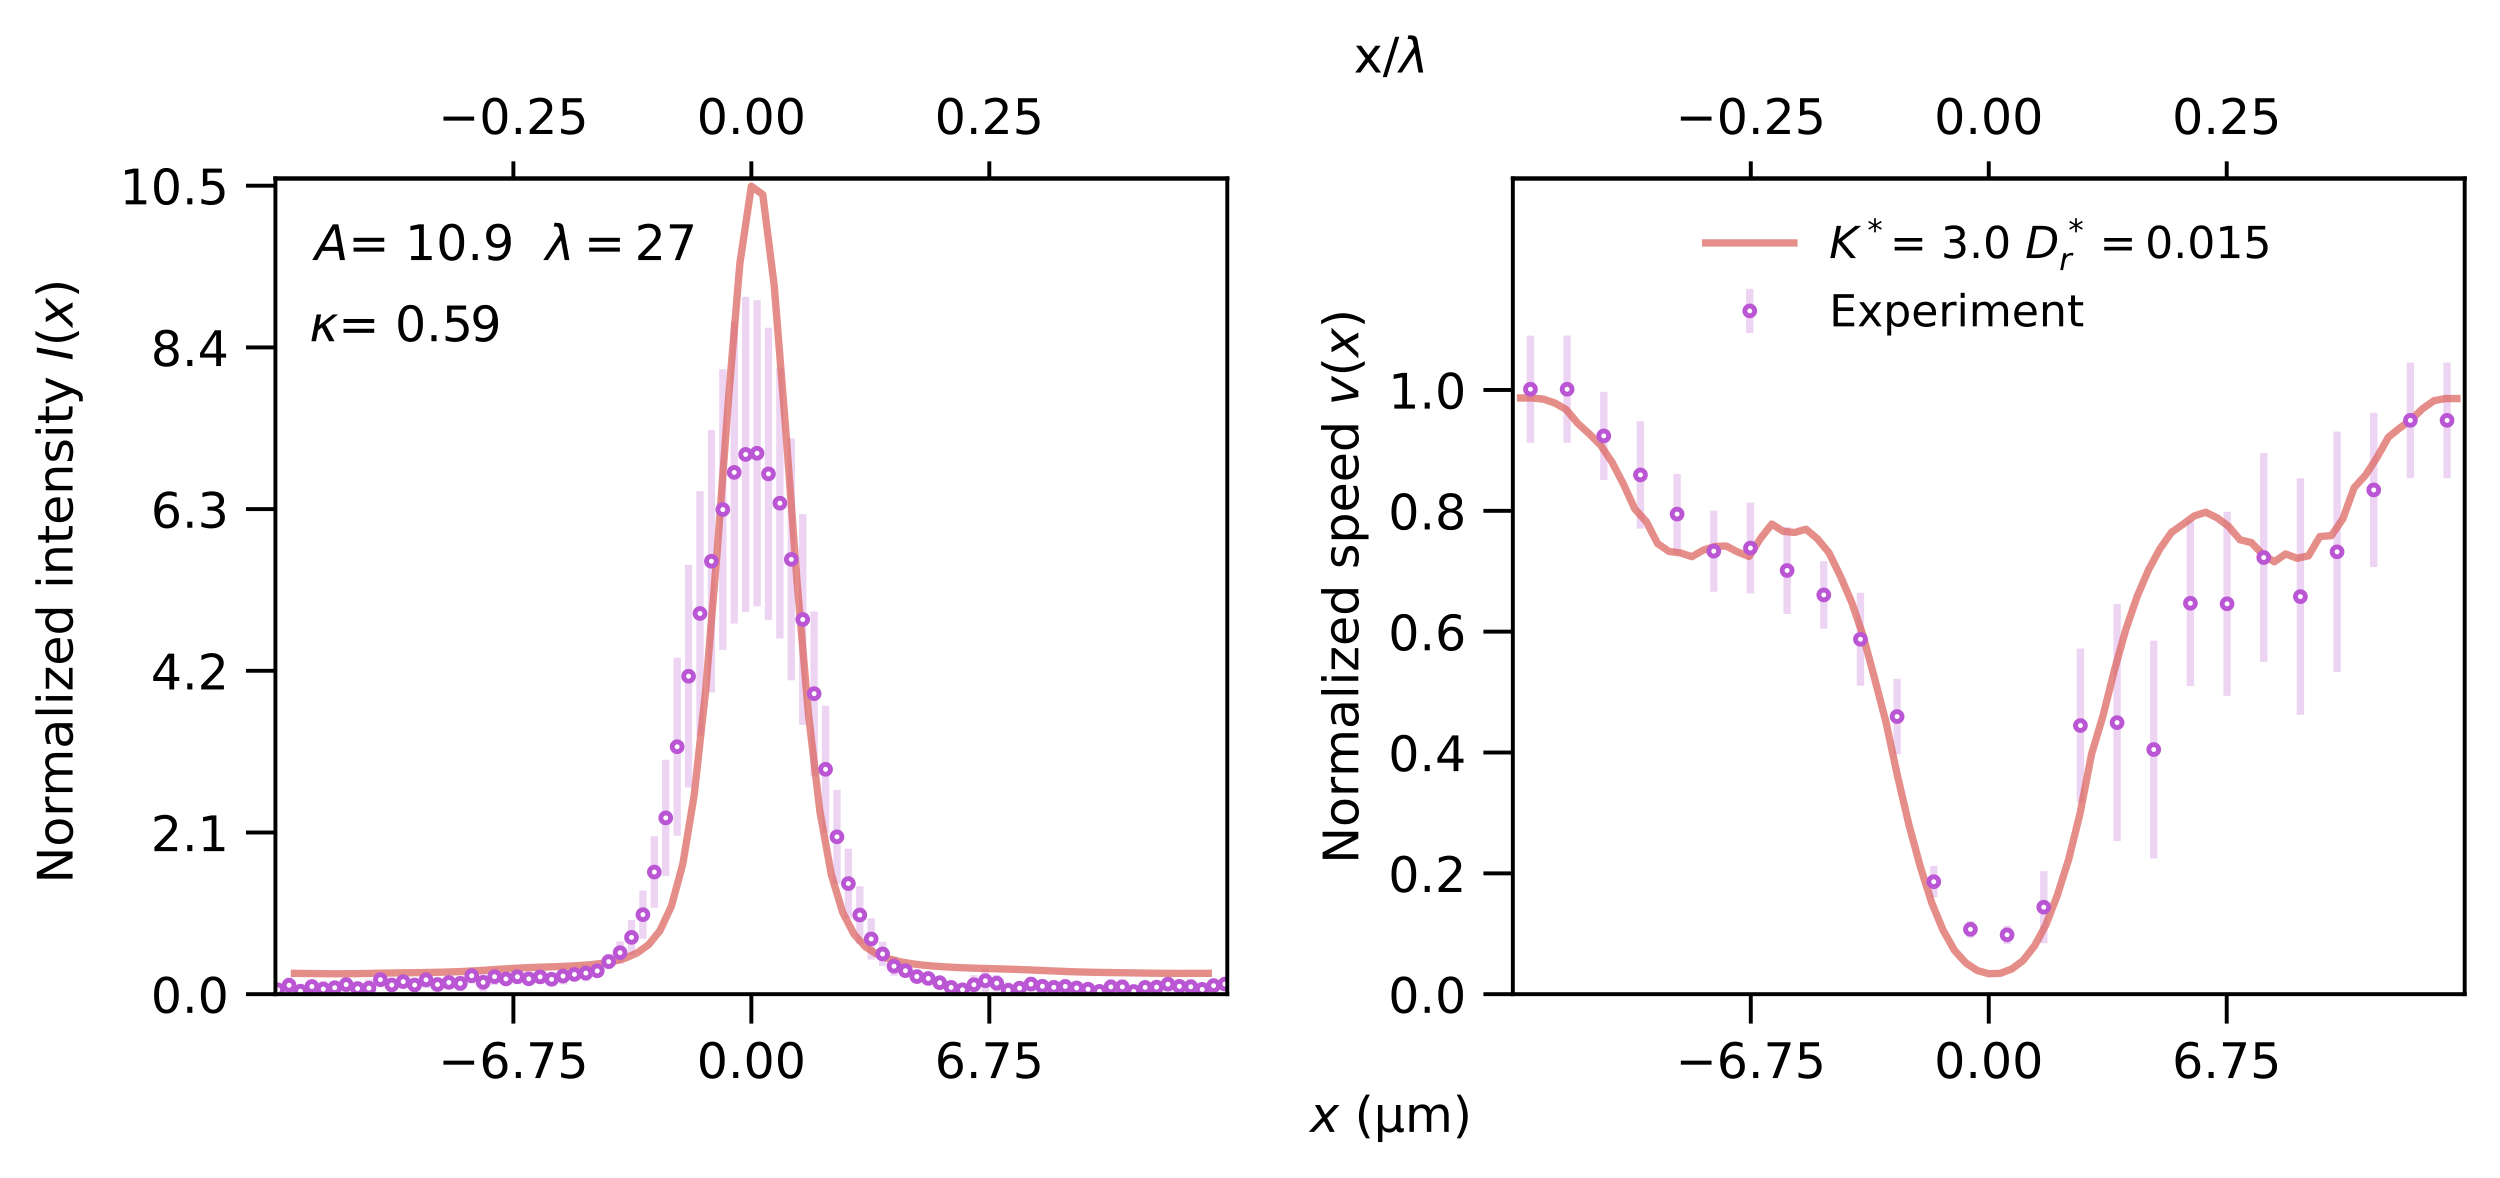 <?xml version="1.0" encoding="utf-8" standalone="no"?>
<!DOCTYPE svg PUBLIC "-//W3C//DTD SVG 1.1//EN"
  "http://www.w3.org/Graphics/SVG/1.1/DTD/svg11.dtd">
<!-- Created with matplotlib (https://matplotlib.org/) -->
<svg height="240.098pt" version="1.1" viewBox="0 0 509.76 240.098" width="509.76pt" xmlns="http://www.w3.org/2000/svg" xmlns:xlink="http://www.w3.org/1999/xlink">
 <defs>
  <style type="text/css">
*{stroke-linecap:butt;stroke-linejoin:round;}
  </style>
 </defs>
 <g id="figure_1">
  <g id="patch_1">
   <path d="M 0 240.098 
L 509.76 240.098 
L 509.76 0 
L 0 0 
z
" style="fill:#ffffff;"/>
  </g>
  <g id="axes_1">
   <g id="patch_2">
    <path d="M 56.16 202.718 
L 250.247 202.718 
L 250.247 36.398 
L 56.16 36.398 
z
" style="fill:#ffffff;"/>
   </g>
   <g id="axes_2">
    <g id="patch_3">
     <path d="M 56.16 36.398 
L 250.247 36.398 
L 250.247 36.398 
L 56.16 36.398 
z
" style="fill:#ffffff;"/>
    </g>
    <g id="matplotlib.axis_1">
     <g id="xtick_1">
      <g id="line2d_1">
       <defs>
        <path d="M 0 0 
L 0 -3.5 
" id="mc03a70ea82" style="stroke:#000000;stroke-width:0.8;"/>
       </defs>
       <g>
        <use style="stroke:#000000;stroke-width:0.8;" x="104.682" xlink:href="#mc03a70ea82" y="36.398"/>
       </g>
      </g>
      <g id="text_1">
       <!-- −0.25 -->
       <defs>
        <path d="M 10.594 35.5 
L 73.188 35.5 
L 73.188 27.203 
L 10.594 27.203 
z
" id="DejaVuSans-8722"/>
        <path d="M 31.781 66.406 
Q 24.172 66.406 20.328 58.906 
Q 16.5 51.422 16.5 36.375 
Q 16.5 21.391 20.328 13.891 
Q 24.172 6.391 31.781 6.391 
Q 39.453 6.391 43.281 13.891 
Q 47.125 21.391 47.125 36.375 
Q 47.125 51.422 43.281 58.906 
Q 39.453 66.406 31.781 66.406 
z
M 31.781 74.219 
Q 44.047 74.219 50.516 64.516 
Q 56.984 54.828 56.984 36.375 
Q 56.984 17.969 50.516 8.266 
Q 44.047 -1.422 31.781 -1.422 
Q 19.531 -1.422 13.062 8.266 
Q 6.594 17.969 6.594 36.375 
Q 6.594 54.828 13.062 64.516 
Q 19.531 74.219 31.781 74.219 
z
" id="DejaVuSans-48"/>
        <path d="M 10.688 12.406 
L 21 12.406 
L 21 0 
L 10.688 0 
z
" id="DejaVuSans-46"/>
        <path d="M 19.188 8.297 
L 53.609 8.297 
L 53.609 0 
L 7.328 0 
L 7.328 8.297 
Q 12.938 14.109 22.625 23.891 
Q 32.328 33.688 34.812 36.531 
Q 39.547 41.844 41.422 45.531 
Q 43.312 49.219 43.312 52.781 
Q 43.312 58.594 39.234 62.25 
Q 35.156 65.922 28.609 65.922 
Q 23.969 65.922 18.812 64.312 
Q 13.672 62.703 7.812 59.422 
L 7.812 69.391 
Q 13.766 71.781 18.938 73 
Q 24.125 74.219 28.422 74.219 
Q 39.75 74.219 46.484 68.547 
Q 53.219 62.891 53.219 53.422 
Q 53.219 48.922 51.531 44.891 
Q 49.859 40.875 45.406 35.406 
Q 44.188 33.984 37.641 27.219 
Q 31.109 20.453 19.188 8.297 
z
" id="DejaVuSans-50"/>
        <path d="M 10.797 72.906 
L 49.516 72.906 
L 49.516 64.594 
L 19.828 64.594 
L 19.828 46.734 
Q 21.969 47.469 24.109 47.828 
Q 26.266 48.188 28.422 48.188 
Q 40.625 48.188 47.75 41.5 
Q 54.891 34.812 54.891 23.391 
Q 54.891 11.625 47.562 5.094 
Q 40.234 -1.422 26.906 -1.422 
Q 22.312 -1.422 17.547 -0.641 
Q 12.797 0.141 7.719 1.703 
L 7.719 11.625 
Q 12.109 9.234 16.797 8.062 
Q 21.484 6.891 26.703 6.891 
Q 35.156 6.891 40.078 11.328 
Q 45.016 15.766 45.016 23.391 
Q 45.016 31 40.078 35.438 
Q 35.156 39.891 26.703 39.891 
Q 22.75 39.891 18.812 39.016 
Q 14.891 38.141 10.797 36.281 
z
" id="DejaVuSans-53"/>
       </defs>
       <g transform="translate(89.359 27.319)scale(0.1 -0.1)">
        <use xlink:href="#DejaVuSans-8722"/>
        <use x="83.789" xlink:href="#DejaVuSans-48"/>
        <use x="147.412" xlink:href="#DejaVuSans-46"/>
        <use x="179.199" xlink:href="#DejaVuSans-50"/>
        <use x="242.822" xlink:href="#DejaVuSans-53"/>
       </g>
      </g>
     </g>
     <g id="xtick_2">
      <g id="line2d_2">
       <g>
        <use style="stroke:#000000;stroke-width:0.8;" x="153.203" xlink:href="#mc03a70ea82" y="36.398"/>
       </g>
      </g>
      <g id="text_2">
       <!-- 0.00 -->
       <g transform="translate(142.071 27.319)scale(0.1 -0.1)">
        <use xlink:href="#DejaVuSans-48"/>
        <use x="63.623" xlink:href="#DejaVuSans-46"/>
        <use x="95.41" xlink:href="#DejaVuSans-48"/>
        <use x="159.033" xlink:href="#DejaVuSans-48"/>
       </g>
      </g>
     </g>
     <g id="xtick_3">
      <g id="line2d_3">
       <g>
        <use style="stroke:#000000;stroke-width:0.8;" x="201.725" xlink:href="#mc03a70ea82" y="36.398"/>
       </g>
      </g>
      <g id="text_3">
       <!-- 0.25 -->
       <g transform="translate(190.592 27.319)scale(0.1 -0.1)">
        <use xlink:href="#DejaVuSans-48"/>
        <use x="63.623" xlink:href="#DejaVuSans-46"/>
        <use x="95.41" xlink:href="#DejaVuSans-50"/>
        <use x="159.033" xlink:href="#DejaVuSans-53"/>
       </g>
      </g>
     </g>
    </g>
    <g id="matplotlib.axis_2"/>
    <g id="patch_4">
     <path d="M 56.16 36.398 
L 250.247 36.398 
" style="fill:none;stroke:#000000;stroke-linecap:square;stroke-linejoin:miter;stroke-width:0.8;"/>
    </g>
   </g>
   <g id="matplotlib.axis_3">
    <g id="xtick_4">
     <g id="line2d_4">
      <defs>
       <path d="M 0 0 
L 0 6 
" id="m77deb27f6a" style="stroke:#000000;stroke-width:0.8;"/>
      </defs>
      <g>
       <use style="stroke:#000000;stroke-width:0.8;" x="104.682" xlink:href="#m77deb27f6a" y="202.718"/>
      </g>
     </g>
     <g id="text_4">
      <!-- −6.75 -->
      <defs>
       <path d="M 33.016 40.375 
Q 26.375 40.375 22.484 35.828 
Q 18.609 31.297 18.609 23.391 
Q 18.609 15.531 22.484 10.953 
Q 26.375 6.391 33.016 6.391 
Q 39.656 6.391 43.531 10.953 
Q 47.406 15.531 47.406 23.391 
Q 47.406 31.297 43.531 35.828 
Q 39.656 40.375 33.016 40.375 
z
M 52.594 71.297 
L 52.594 62.312 
Q 48.875 64.062 45.094 64.984 
Q 41.312 65.922 37.594 65.922 
Q 27.828 65.922 22.672 59.328 
Q 17.531 52.734 16.797 39.406 
Q 19.672 43.656 24.016 45.922 
Q 28.375 48.188 33.594 48.188 
Q 44.578 48.188 50.953 41.516 
Q 57.328 34.859 57.328 23.391 
Q 57.328 12.156 50.688 5.359 
Q 44.047 -1.422 33.016 -1.422 
Q 20.359 -1.422 13.672 8.266 
Q 6.984 17.969 6.984 36.375 
Q 6.984 53.656 15.188 63.938 
Q 23.391 74.219 37.203 74.219 
Q 40.922 74.219 44.703 73.484 
Q 48.484 72.75 52.594 71.297 
z
" id="DejaVuSans-54"/>
       <path d="M 8.203 72.906 
L 55.078 72.906 
L 55.078 68.703 
L 28.609 0 
L 18.312 0 
L 43.219 64.594 
L 8.203 64.594 
z
" id="DejaVuSans-55"/>
      </defs>
      <g transform="translate(89.359 219.817)scale(0.1 -0.1)">
       <use xlink:href="#DejaVuSans-8722"/>
       <use x="83.789" xlink:href="#DejaVuSans-54"/>
       <use x="147.412" xlink:href="#DejaVuSans-46"/>
       <use x="179.199" xlink:href="#DejaVuSans-55"/>
       <use x="242.822" xlink:href="#DejaVuSans-53"/>
      </g>
     </g>
    </g>
    <g id="xtick_5">
     <g id="line2d_5">
      <g>
       <use style="stroke:#000000;stroke-width:0.8;" x="153.203" xlink:href="#m77deb27f6a" y="202.718"/>
      </g>
     </g>
     <g id="text_5">
      <!-- 0.00 -->
      <g transform="translate(142.071 219.817)scale(0.1 -0.1)">
       <use xlink:href="#DejaVuSans-48"/>
       <use x="63.623" xlink:href="#DejaVuSans-46"/>
       <use x="95.41" xlink:href="#DejaVuSans-48"/>
       <use x="159.033" xlink:href="#DejaVuSans-48"/>
      </g>
     </g>
    </g>
    <g id="xtick_6">
     <g id="line2d_6">
      <g>
       <use style="stroke:#000000;stroke-width:0.8;" x="201.725" xlink:href="#m77deb27f6a" y="202.718"/>
      </g>
     </g>
     <g id="text_6">
      <!-- 6.75 -->
      <g transform="translate(190.592 219.817)scale(0.1 -0.1)">
       <use xlink:href="#DejaVuSans-54"/>
       <use x="63.623" xlink:href="#DejaVuSans-46"/>
       <use x="95.41" xlink:href="#DejaVuSans-55"/>
       <use x="159.033" xlink:href="#DejaVuSans-53"/>
      </g>
     </g>
    </g>
   </g>
   <g id="matplotlib.axis_4">
    <g id="ytick_1">
     <g id="line2d_7">
      <defs>
       <path d="M 0 0 
L -6 0 
" id="m4c3219a787" style="stroke:#000000;stroke-width:0.8;"/>
      </defs>
      <g>
       <use style="stroke:#000000;stroke-width:0.8;" x="56.16" xlink:href="#m4c3219a787" y="202.718"/>
      </g>
     </g>
     <g id="text_7">
      <!-- 0.0 -->
      <g transform="translate(30.757 206.518)scale(0.1 -0.1)">
       <use xlink:href="#DejaVuSans-48"/>
       <use x="63.623" xlink:href="#DejaVuSans-46"/>
       <use x="95.41" xlink:href="#DejaVuSans-48"/>
      </g>
     </g>
    </g>
    <g id="ytick_2">
     <g id="line2d_8">
      <g>
       <use style="stroke:#000000;stroke-width:0.8;" x="56.16" xlink:href="#m4c3219a787" y="169.748"/>
      </g>
     </g>
     <g id="text_8">
      <!-- 2.1 -->
      <defs>
       <path d="M 12.406 8.297 
L 28.516 8.297 
L 28.516 63.922 
L 10.984 60.406 
L 10.984 69.391 
L 28.422 72.906 
L 38.281 72.906 
L 38.281 8.297 
L 54.391 8.297 
L 54.391 0 
L 12.406 0 
z
" id="DejaVuSans-49"/>
      </defs>
      <g transform="translate(30.757 173.548)scale(0.1 -0.1)">
       <use xlink:href="#DejaVuSans-50"/>
       <use x="63.623" xlink:href="#DejaVuSans-46"/>
       <use x="95.41" xlink:href="#DejaVuSans-49"/>
      </g>
     </g>
    </g>
    <g id="ytick_3">
     <g id="line2d_9">
      <g>
       <use style="stroke:#000000;stroke-width:0.8;" x="56.16" xlink:href="#m4c3219a787" y="136.778"/>
      </g>
     </g>
     <g id="text_9">
      <!-- 4.2 -->
      <defs>
       <path d="M 37.797 64.312 
L 12.891 25.391 
L 37.797 25.391 
z
M 35.203 72.906 
L 47.609 72.906 
L 47.609 25.391 
L 58.016 25.391 
L 58.016 17.188 
L 47.609 17.188 
L 47.609 0 
L 37.797 0 
L 37.797 17.188 
L 4.891 17.188 
L 4.891 26.703 
z
" id="DejaVuSans-52"/>
      </defs>
      <g transform="translate(30.757 140.578)scale(0.1 -0.1)">
       <use xlink:href="#DejaVuSans-52"/>
       <use x="63.623" xlink:href="#DejaVuSans-46"/>
       <use x="95.41" xlink:href="#DejaVuSans-50"/>
      </g>
     </g>
    </g>
    <g id="ytick_4">
     <g id="line2d_10">
      <g>
       <use style="stroke:#000000;stroke-width:0.8;" x="56.16" xlink:href="#m4c3219a787" y="103.808"/>
      </g>
     </g>
     <g id="text_10">
      <!-- 6.3 -->
      <defs>
       <path d="M 40.578 39.312 
Q 47.656 37.797 51.625 33 
Q 55.609 28.219 55.609 21.188 
Q 55.609 10.406 48.188 4.484 
Q 40.766 -1.422 27.094 -1.422 
Q 22.516 -1.422 17.656 -0.516 
Q 12.797 0.391 7.625 2.203 
L 7.625 11.719 
Q 11.719 9.328 16.594 8.109 
Q 21.484 6.891 26.812 6.891 
Q 36.078 6.891 40.938 10.547 
Q 45.797 14.203 45.797 21.188 
Q 45.797 27.641 41.281 31.266 
Q 36.766 34.906 28.719 34.906 
L 20.219 34.906 
L 20.219 43.016 
L 29.109 43.016 
Q 36.375 43.016 40.234 45.922 
Q 44.094 48.828 44.094 54.297 
Q 44.094 59.906 40.109 62.906 
Q 36.141 65.922 28.719 65.922 
Q 24.656 65.922 20.016 65.031 
Q 15.375 64.156 9.812 62.312 
L 9.812 71.094 
Q 15.438 72.656 20.344 73.438 
Q 25.25 74.219 29.594 74.219 
Q 40.828 74.219 47.359 69.109 
Q 53.906 64.016 53.906 55.328 
Q 53.906 49.266 50.438 45.094 
Q 46.969 40.922 40.578 39.312 
z
" id="DejaVuSans-51"/>
      </defs>
      <g transform="translate(30.757 107.608)scale(0.1 -0.1)">
       <use xlink:href="#DejaVuSans-54"/>
       <use x="63.623" xlink:href="#DejaVuSans-46"/>
       <use x="95.41" xlink:href="#DejaVuSans-51"/>
      </g>
     </g>
    </g>
    <g id="ytick_5">
     <g id="line2d_11">
      <g>
       <use style="stroke:#000000;stroke-width:0.8;" x="56.16" xlink:href="#m4c3219a787" y="70.838"/>
      </g>
     </g>
     <g id="text_11">
      <!-- 8.4 -->
      <defs>
       <path d="M 31.781 34.625 
Q 24.75 34.625 20.719 30.859 
Q 16.703 27.094 16.703 20.516 
Q 16.703 13.922 20.719 10.156 
Q 24.75 6.391 31.781 6.391 
Q 38.812 6.391 42.859 10.172 
Q 46.922 13.969 46.922 20.516 
Q 46.922 27.094 42.891 30.859 
Q 38.875 34.625 31.781 34.625 
z
M 21.922 38.812 
Q 15.578 40.375 12.031 44.719 
Q 8.5 49.078 8.5 55.328 
Q 8.5 64.062 14.719 69.141 
Q 20.953 74.219 31.781 74.219 
Q 42.672 74.219 48.875 69.141 
Q 55.078 64.062 55.078 55.328 
Q 55.078 49.078 51.531 44.719 
Q 48 40.375 41.703 38.812 
Q 48.828 37.156 52.797 32.312 
Q 56.781 27.484 56.781 20.516 
Q 56.781 9.906 50.312 4.234 
Q 43.844 -1.422 31.781 -1.422 
Q 19.734 -1.422 13.25 4.234 
Q 6.781 9.906 6.781 20.516 
Q 6.781 27.484 10.781 32.312 
Q 14.797 37.156 21.922 38.812 
z
M 18.312 54.391 
Q 18.312 48.734 21.844 45.562 
Q 25.391 42.391 31.781 42.391 
Q 38.141 42.391 41.719 45.562 
Q 45.312 48.734 45.312 54.391 
Q 45.312 60.062 41.719 63.234 
Q 38.141 66.406 31.781 66.406 
Q 25.391 66.406 21.844 63.234 
Q 18.312 60.062 18.312 54.391 
z
" id="DejaVuSans-56"/>
      </defs>
      <g transform="translate(30.757 74.638)scale(0.1 -0.1)">
       <use xlink:href="#DejaVuSans-56"/>
       <use x="63.623" xlink:href="#DejaVuSans-46"/>
       <use x="95.41" xlink:href="#DejaVuSans-52"/>
      </g>
     </g>
    </g>
    <g id="ytick_6">
     <g id="line2d_12">
      <g>
       <use style="stroke:#000000;stroke-width:0.8;" x="56.16" xlink:href="#m4c3219a787" y="37.868"/>
      </g>
     </g>
     <g id="text_12">
      <!-- 10.5 -->
      <g transform="translate(24.394 41.668)scale(0.1 -0.1)">
       <use xlink:href="#DejaVuSans-49"/>
       <use x="63.623" xlink:href="#DejaVuSans-48"/>
       <use x="127.246" xlink:href="#DejaVuSans-46"/>
       <use x="159.033" xlink:href="#DejaVuSans-53"/>
      </g>
     </g>
    </g>
   </g>
   <g id="LineCollection_1">
    <path clip-path="url(#pf44406162f)" d="M 54.291 202.214 
L 54.291 200.127 
" style="fill:none;stroke:#ba55d3;stroke-opacity:0.25;stroke-width:1.5;"/>
    <path clip-path="url(#pf44406162f)" d="M 56.618 203.025 
L 56.618 200.635 
" style="fill:none;stroke:#ba55d3;stroke-opacity:0.25;stroke-width:1.5;"/>
    <path clip-path="url(#pf44406162f)" d="M 58.946 202.555 
L 58.946 199.249 
" style="fill:none;stroke:#ba55d3;stroke-opacity:0.25;stroke-width:1.5;"/>
    <path clip-path="url(#pf44406162f)" d="M 61.273 203.122 
L 61.273 201.089 
" style="fill:none;stroke:#ba55d3;stroke-opacity:0.25;stroke-width:1.5;"/>
    <path clip-path="url(#pf44406162f)" d="M 63.6 202.382 
L 63.6 199.924 
" style="fill:none;stroke:#ba55d3;stroke-opacity:0.25;stroke-width:1.5;"/>
    <path clip-path="url(#pf44406162f)" d="M 65.928 203.346 
L 65.928 199.978 
" style="fill:none;stroke:#ba55d3;stroke-opacity:0.25;stroke-width:1.5;"/>
    <path clip-path="url(#pf44406162f)" d="M 68.255 202.689 
L 68.255 200.102 
" style="fill:none;stroke:#ba55d3;stroke-opacity:0.25;stroke-width:1.5;"/>
    <path clip-path="url(#pf44406162f)" d="M 70.582 202.287 
L 70.582 199.229 
" style="fill:none;stroke:#ba55d3;stroke-opacity:0.25;stroke-width:1.5;"/>
    <path clip-path="url(#pf44406162f)" d="M 72.91 202.763 
L 72.91 200.369 
" style="fill:none;stroke:#ba55d3;stroke-opacity:0.25;stroke-width:1.5;"/>
    <path clip-path="url(#pf44406162f)" d="M 75.237 203.255 
L 75.237 199.714 
" style="fill:none;stroke:#ba55d3;stroke-opacity:0.25;stroke-width:1.5;"/>
    <path clip-path="url(#pf44406162f)" d="M 77.565 201.274 
L 77.565 198.231 
" style="fill:none;stroke:#ba55d3;stroke-opacity:0.25;stroke-width:1.5;"/>
    <path clip-path="url(#pf44406162f)" d="M 79.892 201.883 
L 79.892 199.794 
" style="fill:none;stroke:#ba55d3;stroke-opacity:0.25;stroke-width:1.5;"/>
    <path clip-path="url(#pf44406162f)" d="M 82.219 201.46 
L 82.219 198.855 
" style="fill:none;stroke:#ba55d3;stroke-opacity:0.25;stroke-width:1.5;"/>
    <path clip-path="url(#pf44406162f)" d="M 84.547 202.139 
L 84.547 199.565 
" style="fill:none;stroke:#ba55d3;stroke-opacity:0.25;stroke-width:1.5;"/>
    <path clip-path="url(#pf44406162f)" d="M 86.874 201.491 
L 86.874 198.075 
" style="fill:none;stroke:#ba55d3;stroke-opacity:0.25;stroke-width:1.5;"/>
    <path clip-path="url(#pf44406162f)" d="M 89.201 202.142 
L 89.201 199.353 
" style="fill:none;stroke:#ba55d3;stroke-opacity:0.25;stroke-width:1.5;"/>
    <path clip-path="url(#pf44406162f)" d="M 91.529 201.661 
L 91.529 198.981 
" style="fill:none;stroke:#ba55d3;stroke-opacity:0.25;stroke-width:1.5;"/>
    <path clip-path="url(#pf44406162f)" d="M 93.856 202.062 
L 93.856 198.971 
" style="fill:none;stroke:#ba55d3;stroke-opacity:0.25;stroke-width:1.5;"/>
    <path clip-path="url(#pf44406162f)" d="M 96.183 200.55 
L 96.183 197.355 
" style="fill:none;stroke:#ba55d3;stroke-opacity:0.25;stroke-width:1.5;"/>
    <path clip-path="url(#pf44406162f)" d="M 98.511 202.202 
L 98.511 198.405 
" style="fill:none;stroke:#ba55d3;stroke-opacity:0.25;stroke-width:1.5;"/>
    <path clip-path="url(#pf44406162f)" d="M 100.838 200.842 
L 100.838 197.446 
" style="fill:none;stroke:#ba55d3;stroke-opacity:0.25;stroke-width:1.5;"/>
    <path clip-path="url(#pf44406162f)" d="M 103.165 200.72 
L 103.165 198.5 
" style="fill:none;stroke:#ba55d3;stroke-opacity:0.25;stroke-width:1.5;"/>
    <path clip-path="url(#pf44406162f)" d="M 105.493 200.684 
L 105.493 197.643 
" style="fill:none;stroke:#ba55d3;stroke-opacity:0.25;stroke-width:1.5;"/>
    <path clip-path="url(#pf44406162f)" d="M 107.82 200.801 
L 107.82 198.378 
" style="fill:none;stroke:#ba55d3;stroke-opacity:0.25;stroke-width:1.5;"/>
    <path clip-path="url(#pf44406162f)" d="M 110.147 200.608 
L 110.147 197.757 
" style="fill:none;stroke:#ba55d3;stroke-opacity:0.25;stroke-width:1.5;"/>
    <path clip-path="url(#pf44406162f)" d="M 112.475 201.051 
L 112.475 198.315 
" style="fill:none;stroke:#ba55d3;stroke-opacity:0.25;stroke-width:1.5;"/>
    <path clip-path="url(#pf44406162f)" d="M 114.802 200.741 
L 114.802 197.301 
" style="fill:none;stroke:#ba55d3;stroke-opacity:0.25;stroke-width:1.5;"/>
    <path clip-path="url(#pf44406162f)" d="M 117.13 199.946 
L 117.13 197.421 
" style="fill:none;stroke:#ba55d3;stroke-opacity:0.25;stroke-width:1.5;"/>
    <path clip-path="url(#pf44406162f)" d="M 119.457 200.056 
L 119.457 196.794 
" style="fill:none;stroke:#ba55d3;stroke-opacity:0.25;stroke-width:1.5;"/>
    <path clip-path="url(#pf44406162f)" d="M 121.784 199.194 
L 121.784 196.721 
" style="fill:none;stroke:#ba55d3;stroke-opacity:0.25;stroke-width:1.5;"/>
    <path clip-path="url(#pf44406162f)" d="M 124.112 197.607 
L 124.112 194.533 
" style="fill:none;stroke:#ba55d3;stroke-opacity:0.25;stroke-width:1.5;"/>
    <path clip-path="url(#pf44406162f)" d="M 126.439 196.55 
L 126.439 191.967 
" style="fill:none;stroke:#ba55d3;stroke-opacity:0.25;stroke-width:1.5;"/>
    <path clip-path="url(#pf44406162f)" d="M 128.766 194.683 
L 128.766 187.59 
" style="fill:none;stroke:#ba55d3;stroke-opacity:0.25;stroke-width:1.5;"/>
    <path clip-path="url(#pf44406162f)" d="M 131.094 191.409 
L 131.094 181.595 
" style="fill:none;stroke:#ba55d3;stroke-opacity:0.25;stroke-width:1.5;"/>
    <path clip-path="url(#pf44406162f)" d="M 133.421 185.106 
L 133.421 170.52 
" style="fill:none;stroke:#ba55d3;stroke-opacity:0.25;stroke-width:1.5;"/>
    <path clip-path="url(#pf44406162f)" d="M 135.748 178.64 
L 135.748 154.899 
" style="fill:none;stroke:#ba55d3;stroke-opacity:0.25;stroke-width:1.5;"/>
    <path clip-path="url(#pf44406162f)" d="M 138.076 170.421 
L 138.076 134.107 
" style="fill:none;stroke:#ba55d3;stroke-opacity:0.25;stroke-width:1.5;"/>
    <path clip-path="url(#pf44406162f)" d="M 140.403 160.584 
L 140.403 115.194 
" style="fill:none;stroke:#ba55d3;stroke-opacity:0.25;stroke-width:1.5;"/>
    <path clip-path="url(#pf44406162f)" d="M 142.73 150.032 
L 142.73 100.151 
" style="fill:none;stroke:#ba55d3;stroke-opacity:0.25;stroke-width:1.5;"/>
    <path clip-path="url(#pf44406162f)" d="M 145.058 141.188 
L 145.058 87.686 
" style="fill:none;stroke:#ba55d3;stroke-opacity:0.25;stroke-width:1.5;"/>
    <path clip-path="url(#pf44406162f)" d="M 147.385 132.527 
L 147.385 75.279 
" style="fill:none;stroke:#ba55d3;stroke-opacity:0.25;stroke-width:1.5;"/>
    <path clip-path="url(#pf44406162f)" d="M 149.712 127.136 
L 149.712 65.519 
" style="fill:none;stroke:#ba55d3;stroke-opacity:0.25;stroke-width:1.5;"/>
    <path clip-path="url(#pf44406162f)" d="M 152.04 124.791 
L 152.04 60.527 
" style="fill:none;stroke:#ba55d3;stroke-opacity:0.25;stroke-width:1.5;"/>
    <path clip-path="url(#pf44406162f)" d="M 154.367 123.628 
L 154.367 61.208 
" style="fill:none;stroke:#ba55d3;stroke-opacity:0.25;stroke-width:1.5;"/>
    <path clip-path="url(#pf44406162f)" d="M 156.695 126.453 
L 156.695 66.809 
" style="fill:none;stroke:#ba55d3;stroke-opacity:0.25;stroke-width:1.5;"/>
    <path clip-path="url(#pf44406162f)" d="M 159.022 130.184 
L 159.022 75.019 
" style="fill:none;stroke:#ba55d3;stroke-opacity:0.25;stroke-width:1.5;"/>
    <path clip-path="url(#pf44406162f)" d="M 161.349 138.726 
L 161.349 89.394 
" style="fill:none;stroke:#ba55d3;stroke-opacity:0.25;stroke-width:1.5;"/>
    <path clip-path="url(#pf44406162f)" d="M 163.677 147.814 
L 163.677 104.826 
" style="fill:none;stroke:#ba55d3;stroke-opacity:0.25;stroke-width:1.5;"/>
    <path clip-path="url(#pf44406162f)" d="M 166.004 158.193 
L 166.004 124.694 
" style="fill:none;stroke:#ba55d3;stroke-opacity:0.25;stroke-width:1.5;"/>
    <path clip-path="url(#pf44406162f)" d="M 168.331 169.823 
L 168.331 143.907 
" style="fill:none;stroke:#ba55d3;stroke-opacity:0.25;stroke-width:1.5;"/>
    <path clip-path="url(#pf44406162f)" d="M 170.659 180.211 
L 170.659 161.051 
" style="fill:none;stroke:#ba55d3;stroke-opacity:0.25;stroke-width:1.5;"/>
    <path clip-path="url(#pf44406162f)" d="M 172.986 187.245 
L 172.986 173.079 
" style="fill:none;stroke:#ba55d3;stroke-opacity:0.25;stroke-width:1.5;"/>
    <path clip-path="url(#pf44406162f)" d="M 175.313 192.429 
L 175.313 180.715 
" style="fill:none;stroke:#ba55d3;stroke-opacity:0.25;stroke-width:1.5;"/>
    <path clip-path="url(#pf44406162f)" d="M 177.641 195.668 
L 177.641 187.241 
" style="fill:none;stroke:#ba55d3;stroke-opacity:0.25;stroke-width:1.5;"/>
    <path clip-path="url(#pf44406162f)" d="M 179.968 197.01 
L 179.968 192.03 
" style="fill:none;stroke:#ba55d3;stroke-opacity:0.25;stroke-width:1.5;"/>
    <path clip-path="url(#pf44406162f)" d="M 182.295 198.942 
L 182.295 195.075 
" style="fill:none;stroke:#ba55d3;stroke-opacity:0.25;stroke-width:1.5;"/>
    <path clip-path="url(#pf44406162f)" d="M 184.623 199.137 
L 184.623 196.713 
" style="fill:none;stroke:#ba55d3;stroke-opacity:0.25;stroke-width:1.5;"/>
    <path clip-path="url(#pf44406162f)" d="M 186.95 200.24 
L 186.95 198.014 
" style="fill:none;stroke:#ba55d3;stroke-opacity:0.25;stroke-width:1.5;"/>
    <path clip-path="url(#pf44406162f)" d="M 189.277 200.593 
L 189.277 198.419 
" style="fill:none;stroke:#ba55d3;stroke-opacity:0.25;stroke-width:1.5;"/>
    <path clip-path="url(#pf44406162f)" d="M 191.605 201.49 
L 191.605 199.261 
" style="fill:none;stroke:#ba55d3;stroke-opacity:0.25;stroke-width:1.5;"/>
    <path clip-path="url(#pf44406162f)" d="M 193.932 202.593 
L 193.932 200.07 
" style="fill:none;stroke:#ba55d3;stroke-opacity:0.25;stroke-width:1.5;"/>
    <path clip-path="url(#pf44406162f)" d="M 196.259 202.983 
L 196.259 200.664 
" style="fill:none;stroke:#ba55d3;stroke-opacity:0.25;stroke-width:1.5;"/>
    <path clip-path="url(#pf44406162f)" d="M 198.587 202.74 
L 198.587 198.835 
" style="fill:none;stroke:#ba55d3;stroke-opacity:0.25;stroke-width:1.5;"/>
    <path clip-path="url(#pf44406162f)" d="M 200.914 202.417 
L 200.914 197.534 
" style="fill:none;stroke:#ba55d3;stroke-opacity:0.25;stroke-width:1.5;"/>
    <path clip-path="url(#pf44406162f)" d="M 203.242 202.181 
L 203.242 198.765 
" style="fill:none;stroke:#ba55d3;stroke-opacity:0.25;stroke-width:1.5;"/>
    <path clip-path="url(#pf44406162f)" d="M 205.569 203.577 
L 205.569 200.283 
" style="fill:none;stroke:#ba55d3;stroke-opacity:0.25;stroke-width:1.5;"/>
    <path clip-path="url(#pf44406162f)" d="M 207.896 202.931 
L 207.896 200.052 
" style="fill:none;stroke:#ba55d3;stroke-opacity:0.25;stroke-width:1.5;"/>
    <path clip-path="url(#pf44406162f)" d="M 210.224 202.134 
L 210.224 199.19 
" style="fill:none;stroke:#ba55d3;stroke-opacity:0.25;stroke-width:1.5;"/>
    <path clip-path="url(#pf44406162f)" d="M 212.551 202.509 
L 212.551 199.705 
" style="fill:none;stroke:#ba55d3;stroke-opacity:0.25;stroke-width:1.5;"/>
    <path clip-path="url(#pf44406162f)" d="M 214.878 202.553 
L 214.878 200.08 
" style="fill:none;stroke:#ba55d3;stroke-opacity:0.25;stroke-width:1.5;"/>
    <path clip-path="url(#pf44406162f)" d="M 217.206 202.634 
L 217.206 199.645 
" style="fill:none;stroke:#ba55d3;stroke-opacity:0.25;stroke-width:1.5;"/>
    <path clip-path="url(#pf44406162f)" d="M 219.533 202.724 
L 219.533 200.167 
" style="fill:none;stroke:#ba55d3;stroke-opacity:0.25;stroke-width:1.5;"/>
    <path clip-path="url(#pf44406162f)" d="M 221.86 202.672 
L 221.86 200.719 
" style="fill:none;stroke:#ba55d3;stroke-opacity:0.25;stroke-width:1.5;"/>
    <path clip-path="url(#pf44406162f)" d="M 224.188 203.284 
L 224.188 200.997 
" style="fill:none;stroke:#ba55d3;stroke-opacity:0.25;stroke-width:1.5;"/>
    <path clip-path="url(#pf44406162f)" d="M 226.515 202.769 
L 226.515 199.692 
" style="fill:none;stroke:#ba55d3;stroke-opacity:0.25;stroke-width:1.5;"/>
    <path clip-path="url(#pf44406162f)" d="M 228.842 202.774 
L 228.842 199.686 
" style="fill:none;stroke:#ba55d3;stroke-opacity:0.25;stroke-width:1.5;"/>
    <path clip-path="url(#pf44406162f)" d="M 231.17 203.244 
L 231.17 201.087 
" style="fill:none;stroke:#ba55d3;stroke-opacity:0.25;stroke-width:1.5;"/>
    <path clip-path="url(#pf44406162f)" d="M 233.497 202.512 
L 233.497 200.152 
" style="fill:none;stroke:#ba55d3;stroke-opacity:0.25;stroke-width:1.5;"/>
    <path clip-path="url(#pf44406162f)" d="M 235.824 202.691 
L 235.824 199.878 
" style="fill:none;stroke:#ba55d3;stroke-opacity:0.25;stroke-width:1.5;"/>
    <path clip-path="url(#pf44406162f)" d="M 238.152 202.107 
L 238.152 199.249 
" style="fill:none;stroke:#ba55d3;stroke-opacity:0.25;stroke-width:1.5;"/>
    <path clip-path="url(#pf44406162f)" d="M 240.479 202.373 
L 240.479 199.857 
" style="fill:none;stroke:#ba55d3;stroke-opacity:0.25;stroke-width:1.5;"/>
    <path clip-path="url(#pf44406162f)" d="M 242.807 202.774 
L 242.807 199.63 
" style="fill:none;stroke:#ba55d3;stroke-opacity:0.25;stroke-width:1.5;"/>
    <path clip-path="url(#pf44406162f)" d="M 245.134 202.882 
L 245.134 200.587 
" style="fill:none;stroke:#ba55d3;stroke-opacity:0.25;stroke-width:1.5;"/>
    <path clip-path="url(#pf44406162f)" d="M 247.461 202.447 
L 247.461 199.521 
" style="fill:none;stroke:#ba55d3;stroke-opacity:0.25;stroke-width:1.5;"/>
    <path clip-path="url(#pf44406162f)" d="M 249.789 201.936 
L 249.789 199.373 
" style="fill:none;stroke:#ba55d3;stroke-opacity:0.25;stroke-width:1.5;"/>
    <path clip-path="url(#pf44406162f)" d="M 252.116 202.684 
L 252.116 201.05 
" style="fill:none;stroke:#ba55d3;stroke-opacity:0.25;stroke-width:1.5;"/>
   </g>
   <g id="line2d_13">
    <path clip-path="url(#pf44406162f)" d="M 60.042 198.47 
L 62.371 198.493 
L 64.7 198.524 
L 67.029 198.549 
L 69.358 198.555 
L 71.687 198.539 
L 74.016 198.504 
L 76.345 198.46 
L 78.674 198.417 
L 81.003 198.38 
L 83.332 198.349 
L 85.661 198.318 
L 87.99 198.279 
L 90.319 198.227 
L 92.648 198.154 
L 94.977 198.057 
L 97.306 197.931 
L 99.635 197.783 
L 101.965 197.626 
L 104.294 197.478 
L 106.623 197.354 
L 108.952 197.257 
L 111.281 197.178 
L 113.61 197.1 
L 115.939 197.005 
L 118.268 196.875 
L 120.597 196.686 
L 122.926 196.406 
L 125.255 195.985 
L 127.584 195.337 
L 129.913 194.312 
L 132.242 192.63 
L 134.571 189.764 
L 136.9 184.777 
L 139.229 176.175 
L 141.558 162.047 
L 143.887 140.819 
L 146.216 112.721 
L 148.545 81.309 
L 150.874 53.641 
L 153.203 37.968 
L 155.533 39.681 
L 157.862 58.204 
L 160.191 87.314 
L 162.52 118.642 
L 164.849 145.639 
L 167.178 165.449 
L 169.507 178.348 
L 171.836 186.088 
L 174.165 190.538 
L 176.494 193.083 
L 178.823 194.575 
L 181.152 195.492 
L 183.481 196.088 
L 185.81 196.495 
L 188.139 196.785 
L 190.468 196.997 
L 192.797 197.156 
L 195.126 197.276 
L 197.455 197.369 
L 199.784 197.444 
L 202.113 197.509 
L 204.442 197.575 
L 206.771 197.65 
L 209.101 197.737 
L 211.43 197.836 
L 213.759 197.939 
L 216.088 198.039 
L 218.417 198.127 
L 220.746 198.2 
L 223.075 198.255 
L 225.404 198.296 
L 227.733 198.331 
L 230.062 198.364 
L 232.391 198.399 
L 234.72 198.434 
L 237.049 198.463 
L 239.378 198.478 
L 241.707 198.477 
L 244.036 198.468 
L 246.365 198.462 
" style="fill:none;stroke:#db5f57;stroke-linecap:square;stroke-opacity:0.7;stroke-width:1.5;"/>
   </g>
   <g id="line2d_14">
    <defs>
     <path d="M 0 1 
C 0.265 1 0.52 0.895 0.707 0.707 
C 0.895 0.52 1 0.265 1 0 
C 1 -0.265 0.895 -0.52 0.707 -0.707 
C 0.52 -0.895 0.265 -1 0 -1 
C -0.265 -1 -0.52 -0.895 -0.707 -0.707 
C -0.895 -0.52 -1 -0.265 -1 0 
C -1 0.265 -0.895 0.52 -0.707 0.707 
C -0.52 0.895 -0.265 1 0 1 
z
" id="m5101bd21b3" style="stroke:#ba55d3;"/>
    </defs>
    <g clip-path="url(#pf44406162f)">
     <use style="fill:#ffffff;stroke:#ba55d3;" x="54.291" xlink:href="#m5101bd21b3" y="201.17"/>
     <use style="fill:#ffffff;stroke:#ba55d3;" x="56.618" xlink:href="#m5101bd21b3" y="201.83"/>
     <use style="fill:#ffffff;stroke:#ba55d3;" x="58.946" xlink:href="#m5101bd21b3" y="200.902"/>
     <use style="fill:#ffffff;stroke:#ba55d3;" x="61.273" xlink:href="#m5101bd21b3" y="202.105"/>
     <use style="fill:#ffffff;stroke:#ba55d3;" x="63.6" xlink:href="#m5101bd21b3" y="201.153"/>
     <use style="fill:#ffffff;stroke:#ba55d3;" x="65.928" xlink:href="#m5101bd21b3" y="201.662"/>
     <use style="fill:#ffffff;stroke:#ba55d3;" x="68.255" xlink:href="#m5101bd21b3" y="201.396"/>
     <use style="fill:#ffffff;stroke:#ba55d3;" x="70.582" xlink:href="#m5101bd21b3" y="200.758"/>
     <use style="fill:#ffffff;stroke:#ba55d3;" x="72.91" xlink:href="#m5101bd21b3" y="201.566"/>
     <use style="fill:#ffffff;stroke:#ba55d3;" x="75.237" xlink:href="#m5101bd21b3" y="201.484"/>
     <use style="fill:#ffffff;stroke:#ba55d3;" x="77.565" xlink:href="#m5101bd21b3" y="199.753"/>
     <use style="fill:#ffffff;stroke:#ba55d3;" x="79.892" xlink:href="#m5101bd21b3" y="200.838"/>
     <use style="fill:#ffffff;stroke:#ba55d3;" x="82.219" xlink:href="#m5101bd21b3" y="200.157"/>
     <use style="fill:#ffffff;stroke:#ba55d3;" x="84.547" xlink:href="#m5101bd21b3" y="200.852"/>
     <use style="fill:#ffffff;stroke:#ba55d3;" x="86.874" xlink:href="#m5101bd21b3" y="199.783"/>
     <use style="fill:#ffffff;stroke:#ba55d3;" x="89.201" xlink:href="#m5101bd21b3" y="200.748"/>
     <use style="fill:#ffffff;stroke:#ba55d3;" x="91.529" xlink:href="#m5101bd21b3" y="200.321"/>
     <use style="fill:#ffffff;stroke:#ba55d3;" x="93.856" xlink:href="#m5101bd21b3" y="200.517"/>
     <use style="fill:#ffffff;stroke:#ba55d3;" x="96.183" xlink:href="#m5101bd21b3" y="198.953"/>
     <use style="fill:#ffffff;stroke:#ba55d3;" x="98.511" xlink:href="#m5101bd21b3" y="200.303"/>
     <use style="fill:#ffffff;stroke:#ba55d3;" x="100.838" xlink:href="#m5101bd21b3" y="199.144"/>
     <use style="fill:#ffffff;stroke:#ba55d3;" x="103.165" xlink:href="#m5101bd21b3" y="199.61"/>
     <use style="fill:#ffffff;stroke:#ba55d3;" x="105.493" xlink:href="#m5101bd21b3" y="199.164"/>
     <use style="fill:#ffffff;stroke:#ba55d3;" x="107.82" xlink:href="#m5101bd21b3" y="199.589"/>
     <use style="fill:#ffffff;stroke:#ba55d3;" x="110.147" xlink:href="#m5101bd21b3" y="199.183"/>
     <use style="fill:#ffffff;stroke:#ba55d3;" x="112.475" xlink:href="#m5101bd21b3" y="199.683"/>
     <use style="fill:#ffffff;stroke:#ba55d3;" x="114.802" xlink:href="#m5101bd21b3" y="199.021"/>
     <use style="fill:#ffffff;stroke:#ba55d3;" x="117.13" xlink:href="#m5101bd21b3" y="198.683"/>
     <use style="fill:#ffffff;stroke:#ba55d3;" x="119.457" xlink:href="#m5101bd21b3" y="198.425"/>
     <use style="fill:#ffffff;stroke:#ba55d3;" x="121.784" xlink:href="#m5101bd21b3" y="197.957"/>
     <use style="fill:#ffffff;stroke:#ba55d3;" x="124.112" xlink:href="#m5101bd21b3" y="196.07"/>
     <use style="fill:#ffffff;stroke:#ba55d3;" x="126.439" xlink:href="#m5101bd21b3" y="194.258"/>
     <use style="fill:#ffffff;stroke:#ba55d3;" x="128.766" xlink:href="#m5101bd21b3" y="191.136"/>
     <use style="fill:#ffffff;stroke:#ba55d3;" x="131.094" xlink:href="#m5101bd21b3" y="186.502"/>
     <use style="fill:#ffffff;stroke:#ba55d3;" x="133.421" xlink:href="#m5101bd21b3" y="177.813"/>
     <use style="fill:#ffffff;stroke:#ba55d3;" x="135.748" xlink:href="#m5101bd21b3" y="166.769"/>
     <use style="fill:#ffffff;stroke:#ba55d3;" x="138.076" xlink:href="#m5101bd21b3" y="152.264"/>
     <use style="fill:#ffffff;stroke:#ba55d3;" x="140.403" xlink:href="#m5101bd21b3" y="137.889"/>
     <use style="fill:#ffffff;stroke:#ba55d3;" x="142.73" xlink:href="#m5101bd21b3" y="125.092"/>
     <use style="fill:#ffffff;stroke:#ba55d3;" x="145.058" xlink:href="#m5101bd21b3" y="114.437"/>
     <use style="fill:#ffffff;stroke:#ba55d3;" x="147.385" xlink:href="#m5101bd21b3" y="103.903"/>
     <use style="fill:#ffffff;stroke:#ba55d3;" x="149.712" xlink:href="#m5101bd21b3" y="96.328"/>
     <use style="fill:#ffffff;stroke:#ba55d3;" x="152.04" xlink:href="#m5101bd21b3" y="92.659"/>
     <use style="fill:#ffffff;stroke:#ba55d3;" x="154.367" xlink:href="#m5101bd21b3" y="92.418"/>
     <use style="fill:#ffffff;stroke:#ba55d3;" x="156.695" xlink:href="#m5101bd21b3" y="96.631"/>
     <use style="fill:#ffffff;stroke:#ba55d3;" x="159.022" xlink:href="#m5101bd21b3" y="102.602"/>
     <use style="fill:#ffffff;stroke:#ba55d3;" x="161.349" xlink:href="#m5101bd21b3" y="114.06"/>
     <use style="fill:#ffffff;stroke:#ba55d3;" x="163.677" xlink:href="#m5101bd21b3" y="126.32"/>
     <use style="fill:#ffffff;stroke:#ba55d3;" x="166.004" xlink:href="#m5101bd21b3" y="141.443"/>
     <use style="fill:#ffffff;stroke:#ba55d3;" x="168.331" xlink:href="#m5101bd21b3" y="156.865"/>
     <use style="fill:#ffffff;stroke:#ba55d3;" x="170.659" xlink:href="#m5101bd21b3" y="170.631"/>
     <use style="fill:#ffffff;stroke:#ba55d3;" x="172.986" xlink:href="#m5101bd21b3" y="180.162"/>
     <use style="fill:#ffffff;stroke:#ba55d3;" x="175.313" xlink:href="#m5101bd21b3" y="186.572"/>
     <use style="fill:#ffffff;stroke:#ba55d3;" x="177.641" xlink:href="#m5101bd21b3" y="191.454"/>
     <use style="fill:#ffffff;stroke:#ba55d3;" x="179.968" xlink:href="#m5101bd21b3" y="194.52"/>
     <use style="fill:#ffffff;stroke:#ba55d3;" x="182.295" xlink:href="#m5101bd21b3" y="197.009"/>
     <use style="fill:#ffffff;stroke:#ba55d3;" x="184.623" xlink:href="#m5101bd21b3" y="197.925"/>
     <use style="fill:#ffffff;stroke:#ba55d3;" x="186.95" xlink:href="#m5101bd21b3" y="199.127"/>
     <use style="fill:#ffffff;stroke:#ba55d3;" x="189.277" xlink:href="#m5101bd21b3" y="199.506"/>
     <use style="fill:#ffffff;stroke:#ba55d3;" x="191.605" xlink:href="#m5101bd21b3" y="200.376"/>
     <use style="fill:#ffffff;stroke:#ba55d3;" x="193.932" xlink:href="#m5101bd21b3" y="201.331"/>
     <use style="fill:#ffffff;stroke:#ba55d3;" x="196.259" xlink:href="#m5101bd21b3" y="201.823"/>
     <use style="fill:#ffffff;stroke:#ba55d3;" x="198.587" xlink:href="#m5101bd21b3" y="200.788"/>
     <use style="fill:#ffffff;stroke:#ba55d3;" x="200.914" xlink:href="#m5101bd21b3" y="199.975"/>
     <use style="fill:#ffffff;stroke:#ba55d3;" x="203.242" xlink:href="#m5101bd21b3" y="200.473"/>
     <use style="fill:#ffffff;stroke:#ba55d3;" x="205.569" xlink:href="#m5101bd21b3" y="201.93"/>
     <use style="fill:#ffffff;stroke:#ba55d3;" x="207.896" xlink:href="#m5101bd21b3" y="201.491"/>
     <use style="fill:#ffffff;stroke:#ba55d3;" x="210.224" xlink:href="#m5101bd21b3" y="200.662"/>
     <use style="fill:#ffffff;stroke:#ba55d3;" x="212.551" xlink:href="#m5101bd21b3" y="201.107"/>
     <use style="fill:#ffffff;stroke:#ba55d3;" x="214.878" xlink:href="#m5101bd21b3" y="201.317"/>
     <use style="fill:#ffffff;stroke:#ba55d3;" x="217.206" xlink:href="#m5101bd21b3" y="201.139"/>
     <use style="fill:#ffffff;stroke:#ba55d3;" x="219.533" xlink:href="#m5101bd21b3" y="201.446"/>
     <use style="fill:#ffffff;stroke:#ba55d3;" x="221.86" xlink:href="#m5101bd21b3" y="201.695"/>
     <use style="fill:#ffffff;stroke:#ba55d3;" x="224.188" xlink:href="#m5101bd21b3" y="202.141"/>
     <use style="fill:#ffffff;stroke:#ba55d3;" x="226.515" xlink:href="#m5101bd21b3" y="201.23"/>
     <use style="fill:#ffffff;stroke:#ba55d3;" x="228.842" xlink:href="#m5101bd21b3" y="201.23"/>
     <use style="fill:#ffffff;stroke:#ba55d3;" x="231.17" xlink:href="#m5101bd21b3" y="202.166"/>
     <use style="fill:#ffffff;stroke:#ba55d3;" x="233.497" xlink:href="#m5101bd21b3" y="201.332"/>
     <use style="fill:#ffffff;stroke:#ba55d3;" x="235.824" xlink:href="#m5101bd21b3" y="201.284"/>
     <use style="fill:#ffffff;stroke:#ba55d3;" x="238.152" xlink:href="#m5101bd21b3" y="200.678"/>
     <use style="fill:#ffffff;stroke:#ba55d3;" x="240.479" xlink:href="#m5101bd21b3" y="201.115"/>
     <use style="fill:#ffffff;stroke:#ba55d3;" x="242.807" xlink:href="#m5101bd21b3" y="201.202"/>
     <use style="fill:#ffffff;stroke:#ba55d3;" x="245.134" xlink:href="#m5101bd21b3" y="201.735"/>
     <use style="fill:#ffffff;stroke:#ba55d3;" x="247.461" xlink:href="#m5101bd21b3" y="200.984"/>
     <use style="fill:#ffffff;stroke:#ba55d3;" x="249.789" xlink:href="#m5101bd21b3" y="200.655"/>
     <use style="fill:#ffffff;stroke:#ba55d3;" x="252.116" xlink:href="#m5101bd21b3" y="201.867"/>
    </g>
   </g>
   <g id="patch_5">
    <path d="M 56.16 202.718 
L 56.16 36.398 
" style="fill:none;stroke:#000000;stroke-linecap:square;stroke-linejoin:miter;stroke-width:0.8;"/>
   </g>
   <g id="patch_6">
    <path d="M 250.247 202.718 
L 250.247 36.398 
" style="fill:none;stroke:#000000;stroke-linecap:square;stroke-linejoin:miter;stroke-width:0.8;"/>
   </g>
   <g id="patch_7">
    <path d="M 56.16 202.718 
L 250.247 202.718 
" style="fill:none;stroke:#000000;stroke-linecap:square;stroke-linejoin:miter;stroke-width:0.8;"/>
   </g>
   <g id="patch_8">
    <path d="M 56.16 36.398 
L 250.247 36.398 
" style="fill:none;stroke:#000000;stroke-linecap:square;stroke-linejoin:miter;stroke-width:0.8;"/>
   </g>
   <g id="text_13">
    <!--  $A$= 10.9  $\lambda=$27 -->
    <defs>
     <path id="DejaVuSans-32"/>
     <path d="M 36.812 72.906 
L 48 72.906 
L 61.531 0 
L 51.219 0 
L 48.188 18.703 
L 15.375 18.703 
L 5.078 0 
L -5.328 0 
z
M 40.375 63.188 
L 19.922 26.906 
L 46.688 26.906 
z
" id="DejaVuSans-Oblique-65"/>
     <path d="M 10.594 45.406 
L 73.188 45.406 
L 73.188 37.203 
L 10.594 37.203 
z
M 10.594 25.484 
L 73.188 25.484 
L 73.188 17.188 
L 10.594 17.188 
z
" id="DejaVuSans-61"/>
     <path d="M 10.984 1.516 
L 10.984 10.5 
Q 14.703 8.734 18.5 7.812 
Q 22.312 6.891 25.984 6.891 
Q 35.75 6.891 40.891 13.453 
Q 46.047 20.016 46.781 33.406 
Q 43.953 29.203 39.594 26.953 
Q 35.25 24.703 29.984 24.703 
Q 19.047 24.703 12.672 31.312 
Q 6.297 37.938 6.297 49.422 
Q 6.297 60.641 12.938 67.422 
Q 19.578 74.219 30.609 74.219 
Q 43.266 74.219 49.922 64.516 
Q 56.594 54.828 56.594 36.375 
Q 56.594 19.141 48.406 8.859 
Q 40.234 -1.422 26.422 -1.422 
Q 22.703 -1.422 18.891 -0.688 
Q 15.094 0.047 10.984 1.516 
z
M 30.609 32.422 
Q 37.25 32.422 41.125 36.953 
Q 45.016 41.5 45.016 49.422 
Q 45.016 57.281 41.125 61.844 
Q 37.25 66.406 30.609 66.406 
Q 23.969 66.406 20.094 61.844 
Q 16.219 57.281 16.219 49.422 
Q 16.219 41.5 20.094 36.953 
Q 23.969 32.422 30.609 32.422 
z
" id="DejaVuSans-57"/>
     <path d="M 36.719 67.438 
L 48.828 0 
L 39.312 0 
L 31.844 40.438 
L 5.125 0 
L -4.391 0 
L 29.734 52.438 
L 28.031 62.109 
Q 26.953 68.266 21.734 68.266 
L 17.047 68.266 
L 18.5 75.984 
L 24.219 75.875 
Q 35.203 75.734 36.719 67.438 
z
" id="DejaVuSans-Oblique-955"/>
    </defs>
    <g transform="translate(61.012 53.03)scale(0.1 -0.1)">
     <use transform="translate(0 0.016)" xlink:href="#DejaVuSans-32"/>
     <use transform="translate(31.787 0.016)" xlink:href="#DejaVuSans-Oblique-65"/>
     <use transform="translate(100.195 0.016)" xlink:href="#DejaVuSans-61"/>
     <use transform="translate(183.984 0.016)" xlink:href="#DejaVuSans-32"/>
     <use transform="translate(215.771 0.016)" xlink:href="#DejaVuSans-49"/>
     <use transform="translate(279.395 0.016)" xlink:href="#DejaVuSans-48"/>
     <use transform="translate(343.018 0.016)" xlink:href="#DejaVuSans-46"/>
     <use transform="translate(374.805 0.016)" xlink:href="#DejaVuSans-57"/>
     <use transform="translate(438.428 0.016)" xlink:href="#DejaVuSans-32"/>
     <use transform="translate(470.215 0.016)" xlink:href="#DejaVuSans-32"/>
     <use transform="translate(502.002 0.016)" xlink:href="#DejaVuSans-Oblique-955"/>
     <use transform="translate(580.664 0.016)" xlink:href="#DejaVuSans-61"/>
     <use transform="translate(683.936 0.016)" xlink:href="#DejaVuSans-50"/>
     <use transform="translate(747.559 0.016)" xlink:href="#DejaVuSans-55"/>
    </g>
   </g>
   <g id="text_14">
    <!-- $\kappa$= 0.59 -->
    <defs>
     <path d="M 14.656 54.688 
L 23.922 54.688 
L 19.484 31.984 
L 47.516 54.688 
L 58.453 54.688 
L 32.906 34.078 
L 51.172 0 
L 40.188 0 
L 25.438 28.219 
L 17.531 21.922 
L 13.281 0 
L 4 0 
z
" id="DejaVuSans-Oblique-954"/>
    </defs>
    <g transform="translate(63.092 69.662)scale(0.1 -0.1)">
     <use transform="translate(0 0.781)" xlink:href="#DejaVuSans-Oblique-954"/>
     <use transform="translate(58.936 0.781)" xlink:href="#DejaVuSans-61"/>
     <use transform="translate(142.725 0.781)" xlink:href="#DejaVuSans-32"/>
     <use transform="translate(174.512 0.781)" xlink:href="#DejaVuSans-48"/>
     <use transform="translate(238.135 0.781)" xlink:href="#DejaVuSans-46"/>
     <use transform="translate(269.922 0.781)" xlink:href="#DejaVuSans-53"/>
     <use transform="translate(328.045 0.781)" xlink:href="#DejaVuSans-57"/>
    </g>
   </g>
  </g>
  <g id="axes_3">
   <g id="patch_9">
    <path d="M 308.473 202.718 
L 502.56 202.718 
L 502.56 36.398 
L 308.473 36.398 
z
" style="fill:#ffffff;"/>
   </g>
   <g id="axes_4">
    <g id="patch_10">
     <path d="M 308.473 36.398 
L 502.56 36.398 
L 502.56 36.398 
L 308.473 36.398 
z
" style="fill:#ffffff;"/>
    </g>
    <g id="matplotlib.axis_5">
     <g id="xtick_7">
      <g id="line2d_15">
       <g>
        <use style="stroke:#000000;stroke-width:0.8;" x="356.995" xlink:href="#mc03a70ea82" y="36.398"/>
       </g>
      </g>
      <g id="text_15">
       <!-- −0.25 -->
       <g transform="translate(341.672 27.319)scale(0.1 -0.1)">
        <use xlink:href="#DejaVuSans-8722"/>
        <use x="83.789" xlink:href="#DejaVuSans-48"/>
        <use x="147.412" xlink:href="#DejaVuSans-46"/>
        <use x="179.199" xlink:href="#DejaVuSans-50"/>
        <use x="242.822" xlink:href="#DejaVuSans-53"/>
       </g>
      </g>
     </g>
     <g id="xtick_8">
      <g id="line2d_16">
       <g>
        <use style="stroke:#000000;stroke-width:0.8;" x="405.517" xlink:href="#mc03a70ea82" y="36.398"/>
       </g>
      </g>
      <g id="text_16">
       <!-- 0.00 -->
       <g transform="translate(394.384 27.319)scale(0.1 -0.1)">
        <use xlink:href="#DejaVuSans-48"/>
        <use x="63.623" xlink:href="#DejaVuSans-46"/>
        <use x="95.41" xlink:href="#DejaVuSans-48"/>
        <use x="159.033" xlink:href="#DejaVuSans-48"/>
       </g>
      </g>
     </g>
     <g id="xtick_9">
      <g id="line2d_17">
       <g>
        <use style="stroke:#000000;stroke-width:0.8;" x="454.038" xlink:href="#mc03a70ea82" y="36.398"/>
       </g>
      </g>
      <g id="text_17">
       <!-- 0.25 -->
       <g transform="translate(442.905 27.319)scale(0.1 -0.1)">
        <use xlink:href="#DejaVuSans-48"/>
        <use x="63.623" xlink:href="#DejaVuSans-46"/>
        <use x="95.41" xlink:href="#DejaVuSans-50"/>
        <use x="159.033" xlink:href="#DejaVuSans-53"/>
       </g>
      </g>
     </g>
    </g>
    <g id="matplotlib.axis_6"/>
    <g id="patch_11">
     <path d="M 308.473 36.398 
L 502.56 36.398 
" style="fill:none;stroke:#000000;stroke-linecap:square;stroke-linejoin:miter;stroke-width:0.8;"/>
    </g>
   </g>
   <g id="matplotlib.axis_7">
    <g id="xtick_10">
     <g id="line2d_18">
      <g>
       <use style="stroke:#000000;stroke-width:0.8;" x="356.995" xlink:href="#m77deb27f6a" y="202.718"/>
      </g>
     </g>
     <g id="text_18">
      <!-- −6.75 -->
      <g transform="translate(341.672 219.817)scale(0.1 -0.1)">
       <use xlink:href="#DejaVuSans-8722"/>
       <use x="83.789" xlink:href="#DejaVuSans-54"/>
       <use x="147.412" xlink:href="#DejaVuSans-46"/>
       <use x="179.199" xlink:href="#DejaVuSans-55"/>
       <use x="242.822" xlink:href="#DejaVuSans-53"/>
      </g>
     </g>
    </g>
    <g id="xtick_11">
     <g id="line2d_19">
      <g>
       <use style="stroke:#000000;stroke-width:0.8;" x="405.517" xlink:href="#m77deb27f6a" y="202.718"/>
      </g>
     </g>
     <g id="text_19">
      <!-- 0.00 -->
      <g transform="translate(394.384 219.817)scale(0.1 -0.1)">
       <use xlink:href="#DejaVuSans-48"/>
       <use x="63.623" xlink:href="#DejaVuSans-46"/>
       <use x="95.41" xlink:href="#DejaVuSans-48"/>
       <use x="159.033" xlink:href="#DejaVuSans-48"/>
      </g>
     </g>
    </g>
    <g id="xtick_12">
     <g id="line2d_20">
      <g>
       <use style="stroke:#000000;stroke-width:0.8;" x="454.038" xlink:href="#m77deb27f6a" y="202.718"/>
      </g>
     </g>
     <g id="text_20">
      <!-- 6.75 -->
      <g transform="translate(442.905 219.817)scale(0.1 -0.1)">
       <use xlink:href="#DejaVuSans-54"/>
       <use x="63.623" xlink:href="#DejaVuSans-46"/>
       <use x="95.41" xlink:href="#DejaVuSans-55"/>
       <use x="159.033" xlink:href="#DejaVuSans-53"/>
      </g>
     </g>
    </g>
   </g>
   <g id="matplotlib.axis_8">
    <g id="ytick_7">
     <g id="line2d_21">
      <g>
       <use style="stroke:#000000;stroke-width:0.8;" x="308.473" xlink:href="#m4c3219a787" y="202.718"/>
      </g>
     </g>
     <g id="text_21">
      <!-- 0.0 -->
      <g transform="translate(283.07 206.518)scale(0.1 -0.1)">
       <use xlink:href="#DejaVuSans-48"/>
       <use x="63.623" xlink:href="#DejaVuSans-46"/>
       <use x="95.41" xlink:href="#DejaVuSans-48"/>
      </g>
     </g>
    </g>
    <g id="ytick_8">
     <g id="line2d_22">
      <g>
       <use style="stroke:#000000;stroke-width:0.8;" x="308.473" xlink:href="#m4c3219a787" y="178.078"/>
      </g>
     </g>
     <g id="text_22">
      <!-- 0.2 -->
      <g transform="translate(283.07 181.878)scale(0.1 -0.1)">
       <use xlink:href="#DejaVuSans-48"/>
       <use x="63.623" xlink:href="#DejaVuSans-46"/>
       <use x="95.41" xlink:href="#DejaVuSans-50"/>
      </g>
     </g>
    </g>
    <g id="ytick_9">
     <g id="line2d_23">
      <g>
       <use style="stroke:#000000;stroke-width:0.8;" x="308.473" xlink:href="#m4c3219a787" y="153.438"/>
      </g>
     </g>
     <g id="text_23">
      <!-- 0.4 -->
      <g transform="translate(283.07 157.238)scale(0.1 -0.1)">
       <use xlink:href="#DejaVuSans-48"/>
       <use x="63.623" xlink:href="#DejaVuSans-46"/>
       <use x="95.41" xlink:href="#DejaVuSans-52"/>
      </g>
     </g>
    </g>
    <g id="ytick_10">
     <g id="line2d_24">
      <g>
       <use style="stroke:#000000;stroke-width:0.8;" x="308.473" xlink:href="#m4c3219a787" y="128.798"/>
      </g>
     </g>
     <g id="text_24">
      <!-- 0.6 -->
      <g transform="translate(283.07 132.598)scale(0.1 -0.1)">
       <use xlink:href="#DejaVuSans-48"/>
       <use x="63.623" xlink:href="#DejaVuSans-46"/>
       <use x="95.41" xlink:href="#DejaVuSans-54"/>
      </g>
     </g>
    </g>
    <g id="ytick_11">
     <g id="line2d_25">
      <g>
       <use style="stroke:#000000;stroke-width:0.8;" x="308.473" xlink:href="#m4c3219a787" y="104.158"/>
      </g>
     </g>
     <g id="text_25">
      <!-- 0.8 -->
      <g transform="translate(283.07 107.958)scale(0.1 -0.1)">
       <use xlink:href="#DejaVuSans-48"/>
       <use x="63.623" xlink:href="#DejaVuSans-46"/>
       <use x="95.41" xlink:href="#DejaVuSans-56"/>
      </g>
     </g>
    </g>
    <g id="ytick_12">
     <g id="line2d_26">
      <g>
       <use style="stroke:#000000;stroke-width:0.8;" x="308.473" xlink:href="#m4c3219a787" y="79.518"/>
      </g>
     </g>
     <g id="text_26">
      <!-- 1.0 -->
      <g transform="translate(283.07 83.318)scale(0.1 -0.1)">
       <use xlink:href="#DejaVuSans-49"/>
       <use x="63.623" xlink:href="#DejaVuSans-46"/>
       <use x="95.41" xlink:href="#DejaVuSans-48"/>
      </g>
     </g>
    </g>
    <g id="text_27">
     <!-- Normalized speed $v(x)$ -->
     <defs>
      <path d="M 9.812 72.906 
L 23.094 72.906 
L 55.422 11.922 
L 55.422 72.906 
L 64.984 72.906 
L 64.984 0 
L 51.703 0 
L 19.391 60.984 
L 19.391 0 
L 9.812 0 
z
" id="DejaVuSans-78"/>
      <path d="M 30.609 48.391 
Q 23.391 48.391 19.188 42.75 
Q 14.984 37.109 14.984 27.297 
Q 14.984 17.484 19.156 11.844 
Q 23.344 6.203 30.609 6.203 
Q 37.797 6.203 41.984 11.859 
Q 46.188 17.531 46.188 27.297 
Q 46.188 37.016 41.984 42.703 
Q 37.797 48.391 30.609 48.391 
z
M 30.609 56 
Q 42.328 56 49.016 48.375 
Q 55.719 40.766 55.719 27.297 
Q 55.719 13.875 49.016 6.219 
Q 42.328 -1.422 30.609 -1.422 
Q 18.844 -1.422 12.172 6.219 
Q 5.516 13.875 5.516 27.297 
Q 5.516 40.766 12.172 48.375 
Q 18.844 56 30.609 56 
z
" id="DejaVuSans-111"/>
      <path d="M 41.109 46.297 
Q 39.594 47.172 37.812 47.578 
Q 36.031 48 33.891 48 
Q 26.266 48 22.188 43.047 
Q 18.109 38.094 18.109 28.812 
L 18.109 0 
L 9.078 0 
L 9.078 54.688 
L 18.109 54.688 
L 18.109 46.188 
Q 20.953 51.172 25.484 53.578 
Q 30.031 56 36.531 56 
Q 37.453 56 38.578 55.875 
Q 39.703 55.766 41.062 55.516 
z
" id="DejaVuSans-114"/>
      <path d="M 52 44.188 
Q 55.375 50.25 60.062 53.125 
Q 64.75 56 71.094 56 
Q 79.641 56 84.281 50.016 
Q 88.922 44.047 88.922 33.016 
L 88.922 0 
L 79.891 0 
L 79.891 32.719 
Q 79.891 40.578 77.094 44.375 
Q 74.312 48.188 68.609 48.188 
Q 61.625 48.188 57.562 43.547 
Q 53.516 38.922 53.516 30.906 
L 53.516 0 
L 44.484 0 
L 44.484 32.719 
Q 44.484 40.625 41.703 44.406 
Q 38.922 48.188 33.109 48.188 
Q 26.219 48.188 22.156 43.531 
Q 18.109 38.875 18.109 30.906 
L 18.109 0 
L 9.078 0 
L 9.078 54.688 
L 18.109 54.688 
L 18.109 46.188 
Q 21.188 51.219 25.484 53.609 
Q 29.781 56 35.688 56 
Q 41.656 56 45.828 52.969 
Q 50 49.953 52 44.188 
z
" id="DejaVuSans-109"/>
      <path d="M 34.281 27.484 
Q 23.391 27.484 19.188 25 
Q 14.984 22.516 14.984 16.5 
Q 14.984 11.719 18.141 8.906 
Q 21.297 6.109 26.703 6.109 
Q 34.188 6.109 38.703 11.406 
Q 43.219 16.703 43.219 25.484 
L 43.219 27.484 
z
M 52.203 31.203 
L 52.203 0 
L 43.219 0 
L 43.219 8.297 
Q 40.141 3.328 35.547 0.953 
Q 30.953 -1.422 24.312 -1.422 
Q 15.922 -1.422 10.953 3.297 
Q 6 8.016 6 15.922 
Q 6 25.141 12.172 29.828 
Q 18.359 34.516 30.609 34.516 
L 43.219 34.516 
L 43.219 35.406 
Q 43.219 41.609 39.141 45 
Q 35.062 48.391 27.688 48.391 
Q 23 48.391 18.547 47.266 
Q 14.109 46.141 10.016 43.891 
L 10.016 52.203 
Q 14.938 54.109 19.578 55.047 
Q 24.219 56 28.609 56 
Q 40.484 56 46.344 49.844 
Q 52.203 43.703 52.203 31.203 
z
" id="DejaVuSans-97"/>
      <path d="M 9.422 75.984 
L 18.406 75.984 
L 18.406 0 
L 9.422 0 
z
" id="DejaVuSans-108"/>
      <path d="M 9.422 54.688 
L 18.406 54.688 
L 18.406 0 
L 9.422 0 
z
M 9.422 75.984 
L 18.406 75.984 
L 18.406 64.594 
L 9.422 64.594 
z
" id="DejaVuSans-105"/>
      <path d="M 5.516 54.688 
L 48.188 54.688 
L 48.188 46.484 
L 14.406 7.172 
L 48.188 7.172 
L 48.188 0 
L 4.297 0 
L 4.297 8.203 
L 38.094 47.516 
L 5.516 47.516 
z
" id="DejaVuSans-122"/>
      <path d="M 56.203 29.594 
L 56.203 25.203 
L 14.891 25.203 
Q 15.484 15.922 20.484 11.062 
Q 25.484 6.203 34.422 6.203 
Q 39.594 6.203 44.453 7.469 
Q 49.312 8.734 54.109 11.281 
L 54.109 2.781 
Q 49.266 0.734 44.188 -0.344 
Q 39.109 -1.422 33.891 -1.422 
Q 20.797 -1.422 13.156 6.188 
Q 5.516 13.812 5.516 26.812 
Q 5.516 40.234 12.766 48.109 
Q 20.016 56 32.328 56 
Q 43.359 56 49.781 48.891 
Q 56.203 41.797 56.203 29.594 
z
M 47.219 32.234 
Q 47.125 39.594 43.094 43.984 
Q 39.062 48.391 32.422 48.391 
Q 24.906 48.391 20.391 44.141 
Q 15.875 39.891 15.188 32.172 
z
" id="DejaVuSans-101"/>
      <path d="M 45.406 46.391 
L 45.406 75.984 
L 54.391 75.984 
L 54.391 0 
L 45.406 0 
L 45.406 8.203 
Q 42.578 3.328 38.25 0.953 
Q 33.938 -1.422 27.875 -1.422 
Q 17.969 -1.422 11.734 6.484 
Q 5.516 14.406 5.516 27.297 
Q 5.516 40.188 11.734 48.094 
Q 17.969 56 27.875 56 
Q 33.938 56 38.25 53.625 
Q 42.578 51.266 45.406 46.391 
z
M 14.797 27.297 
Q 14.797 17.391 18.875 11.75 
Q 22.953 6.109 30.078 6.109 
Q 37.203 6.109 41.297 11.75 
Q 45.406 17.391 45.406 27.297 
Q 45.406 37.203 41.297 42.844 
Q 37.203 48.484 30.078 48.484 
Q 22.953 48.484 18.875 42.844 
Q 14.797 37.203 14.797 27.297 
z
" id="DejaVuSans-100"/>
      <path d="M 44.281 53.078 
L 44.281 44.578 
Q 40.484 46.531 36.375 47.5 
Q 32.281 48.484 27.875 48.484 
Q 21.188 48.484 17.844 46.438 
Q 14.5 44.391 14.5 40.281 
Q 14.5 37.156 16.891 35.375 
Q 19.281 33.594 26.516 31.984 
L 29.594 31.297 
Q 39.156 29.25 43.188 25.516 
Q 47.219 21.781 47.219 15.094 
Q 47.219 7.469 41.188 3.016 
Q 35.156 -1.422 24.609 -1.422 
Q 20.219 -1.422 15.453 -0.562 
Q 10.688 0.297 5.422 2 
L 5.422 11.281 
Q 10.406 8.688 15.234 7.391 
Q 20.062 6.109 24.812 6.109 
Q 31.156 6.109 34.562 8.281 
Q 37.984 10.453 37.984 14.406 
Q 37.984 18.062 35.516 20.016 
Q 33.062 21.969 24.703 23.781 
L 21.578 24.516 
Q 13.234 26.266 9.516 29.906 
Q 5.812 33.547 5.812 39.891 
Q 5.812 47.609 11.281 51.797 
Q 16.75 56 26.812 56 
Q 31.781 56 36.172 55.266 
Q 40.578 54.547 44.281 53.078 
z
" id="DejaVuSans-115"/>
      <path d="M 18.109 8.203 
L 18.109 -20.797 
L 9.078 -20.797 
L 9.078 54.688 
L 18.109 54.688 
L 18.109 46.391 
Q 20.953 51.266 25.266 53.625 
Q 29.594 56 35.594 56 
Q 45.562 56 51.781 48.094 
Q 58.016 40.188 58.016 27.297 
Q 58.016 14.406 51.781 6.484 
Q 45.562 -1.422 35.594 -1.422 
Q 29.594 -1.422 25.266 0.953 
Q 20.953 3.328 18.109 8.203 
z
M 48.688 27.297 
Q 48.688 37.203 44.609 42.844 
Q 40.531 48.484 33.406 48.484 
Q 26.266 48.484 22.188 42.844 
Q 18.109 37.203 18.109 27.297 
Q 18.109 17.391 22.188 11.75 
Q 26.266 6.109 33.406 6.109 
Q 40.531 6.109 44.609 11.75 
Q 48.688 17.391 48.688 27.297 
z
" id="DejaVuSans-112"/>
      <path d="M 7.172 54.688 
L 16.703 54.688 
L 24.703 8.203 
L 50.875 54.688 
L 60.406 54.688 
L 29.297 0 
L 17.188 0 
z
" id="DejaVuSans-Oblique-118"/>
      <path d="M 31 75.875 
Q 24.469 64.656 21.281 53.656 
Q 18.109 42.672 18.109 31.391 
Q 18.109 20.125 21.312 9.062 
Q 24.516 -2 31 -13.188 
L 23.188 -13.188 
Q 15.875 -1.703 12.234 9.375 
Q 8.594 20.453 8.594 31.391 
Q 8.594 42.281 12.203 53.312 
Q 15.828 64.359 23.188 75.875 
z
" id="DejaVuSans-40"/>
      <path d="M 60.016 54.688 
L 34.906 27.875 
L 50.297 0 
L 39.984 0 
L 28.422 21.688 
L 8.297 0 
L -2.594 0 
L 24.312 28.812 
L 10.016 54.688 
L 20.312 54.688 
L 30.812 34.906 
L 49.125 54.688 
z
" id="DejaVuSans-Oblique-120"/>
      <path d="M 8.016 75.875 
L 15.828 75.875 
Q 23.141 64.359 26.781 53.312 
Q 30.422 42.281 30.422 31.391 
Q 30.422 20.453 26.781 9.375 
Q 23.141 -1.703 15.828 -13.188 
L 8.016 -13.188 
Q 14.5 -2 17.703 9.062 
Q 20.906 20.125 20.906 31.391 
Q 20.906 42.672 17.703 53.656 
Q 14.5 64.656 8.016 75.875 
z
" id="DejaVuSans-41"/>
     </defs>
     <g transform="translate(276.97 176.108)rotate(-90)scale(0.1 -0.1)">
      <use transform="translate(0 0.016)" xlink:href="#DejaVuSans-78"/>
      <use transform="translate(74.805 0.016)" xlink:href="#DejaVuSans-111"/>
      <use transform="translate(135.986 0.016)" xlink:href="#DejaVuSans-114"/>
      <use transform="translate(177.1 0.016)" xlink:href="#DejaVuSans-109"/>
      <use transform="translate(274.512 0.016)" xlink:href="#DejaVuSans-97"/>
      <use transform="translate(335.791 0.016)" xlink:href="#DejaVuSans-108"/>
      <use transform="translate(363.574 0.016)" xlink:href="#DejaVuSans-105"/>
      <use transform="translate(391.357 0.016)" xlink:href="#DejaVuSans-122"/>
      <use transform="translate(443.848 0.016)" xlink:href="#DejaVuSans-101"/>
      <use transform="translate(505.371 0.016)" xlink:href="#DejaVuSans-100"/>
      <use transform="translate(568.848 0.016)" xlink:href="#DejaVuSans-32"/>
      <use transform="translate(600.635 0.016)" xlink:href="#DejaVuSans-115"/>
      <use transform="translate(652.734 0.016)" xlink:href="#DejaVuSans-112"/>
      <use transform="translate(716.211 0.016)" xlink:href="#DejaVuSans-101"/>
      <use transform="translate(777.734 0.016)" xlink:href="#DejaVuSans-101"/>
      <use transform="translate(839.258 0.016)" xlink:href="#DejaVuSans-100"/>
      <use transform="translate(902.734 0.016)" xlink:href="#DejaVuSans-32"/>
      <use transform="translate(934.521 0.016)" xlink:href="#DejaVuSans-Oblique-118"/>
      <use transform="translate(993.701 0.016)" xlink:href="#DejaVuSans-40"/>
      <use transform="translate(1032.715 0.016)" xlink:href="#DejaVuSans-Oblique-120"/>
      <use transform="translate(1091.895 0.016)" xlink:href="#DejaVuSans-41"/>
     </g>
    </g>
   </g>
   <g id="LineCollection_2">
    <path clip-path="url(#p79e2cb79bf)" d="M 312.067 90.303 
L 312.067 68.424 
" style="fill:none;stroke:#ba55d3;stroke-opacity:0.25;stroke-width:1.5;"/>
    <path clip-path="url(#p79e2cb79bf)" d="M 319.543 90.303 
L 319.543 68.424 
" style="fill:none;stroke:#ba55d3;stroke-opacity:0.25;stroke-width:1.5;"/>
    <path clip-path="url(#p79e2cb79bf)" d="M 327.019 97.862 
L 327.019 79.899 
" style="fill:none;stroke:#ba55d3;stroke-opacity:0.25;stroke-width:1.5;"/>
    <path clip-path="url(#p79e2cb79bf)" d="M 334.495 107.8 
L 334.495 85.874 
" style="fill:none;stroke:#ba55d3;stroke-opacity:0.25;stroke-width:1.5;"/>
    <path clip-path="url(#p79e2cb79bf)" d="M 341.971 113.022 
L 341.971 96.628 
" style="fill:none;stroke:#ba55d3;stroke-opacity:0.25;stroke-width:1.5;"/>
    <path clip-path="url(#p79e2cb79bf)" d="M 349.447 120.656 
L 349.447 104.119 
" style="fill:none;stroke:#ba55d3;stroke-opacity:0.25;stroke-width:1.5;"/>
    <path clip-path="url(#p79e2cb79bf)" d="M 356.923 121.005 
L 356.923 102.501 
" style="fill:none;stroke:#ba55d3;stroke-opacity:0.25;stroke-width:1.5;"/>
    <path clip-path="url(#p79e2cb79bf)" d="M 364.399 125.196 
L 364.399 107.452 
" style="fill:none;stroke:#ba55d3;stroke-opacity:0.25;stroke-width:1.5;"/>
    <path clip-path="url(#p79e2cb79bf)" d="M 371.875 128.186 
L 371.875 114.435 
" style="fill:none;stroke:#ba55d3;stroke-opacity:0.25;stroke-width:1.5;"/>
    <path clip-path="url(#p79e2cb79bf)" d="M 379.351 139.829 
L 379.351 120.873 
" style="fill:none;stroke:#ba55d3;stroke-opacity:0.25;stroke-width:1.5;"/>
    <path clip-path="url(#p79e2cb79bf)" d="M 386.827 153.803 
L 386.827 138.413 
" style="fill:none;stroke:#ba55d3;stroke-opacity:0.25;stroke-width:1.5;"/>
    <path clip-path="url(#p79e2cb79bf)" d="M 394.303 182.997 
L 394.303 176.568 
" style="fill:none;stroke:#ba55d3;stroke-opacity:0.25;stroke-width:1.5;"/>
    <path clip-path="url(#p79e2cb79bf)" d="M 401.779 191.204 
L 401.779 187.776 
" style="fill:none;stroke:#ba55d3;stroke-opacity:0.25;stroke-width:1.5;"/>
    <path clip-path="url(#p79e2cb79bf)" d="M 409.254 192.469 
L 409.254 188.757 
" style="fill:none;stroke:#ba55d3;stroke-opacity:0.25;stroke-width:1.5;"/>
    <path clip-path="url(#p79e2cb79bf)" d="M 416.73 192.327 
L 416.73 177.627 
" style="fill:none;stroke:#ba55d3;stroke-opacity:0.25;stroke-width:1.5;"/>
    <path clip-path="url(#p79e2cb79bf)" d="M 424.206 163.622 
L 424.206 132.253 
" style="fill:none;stroke:#ba55d3;stroke-opacity:0.25;stroke-width:1.5;"/>
    <path clip-path="url(#p79e2cb79bf)" d="M 431.682 171.509 
L 431.682 123.179 
" style="fill:none;stroke:#ba55d3;stroke-opacity:0.25;stroke-width:1.5;"/>
    <path clip-path="url(#p79e2cb79bf)" d="M 439.158 175.029 
L 439.158 130.636 
" style="fill:none;stroke:#ba55d3;stroke-opacity:0.25;stroke-width:1.5;"/>
    <path clip-path="url(#p79e2cb79bf)" d="M 446.634 139.889 
L 446.634 106.127 
" style="fill:none;stroke:#ba55d3;stroke-opacity:0.25;stroke-width:1.5;"/>
    <path clip-path="url(#p79e2cb79bf)" d="M 454.11 141.887 
L 454.11 104.35 
" style="fill:none;stroke:#ba55d3;stroke-opacity:0.25;stroke-width:1.5;"/>
    <path clip-path="url(#p79e2cb79bf)" d="M 461.586 134.98 
L 461.586 92.377 
" style="fill:none;stroke:#ba55d3;stroke-opacity:0.25;stroke-width:1.5;"/>
    <path clip-path="url(#p79e2cb79bf)" d="M 469.062 145.779 
L 469.062 97.523 
" style="fill:none;stroke:#ba55d3;stroke-opacity:0.25;stroke-width:1.5;"/>
    <path clip-path="url(#p79e2cb79bf)" d="M 476.538 137.037 
L 476.538 88.001 
" style="fill:none;stroke:#ba55d3;stroke-opacity:0.25;stroke-width:1.5;"/>
    <path clip-path="url(#p79e2cb79bf)" d="M 484.014 115.626 
L 484.014 84.184 
" style="fill:none;stroke:#ba55d3;stroke-opacity:0.25;stroke-width:1.5;"/>
    <path clip-path="url(#p79e2cb79bf)" d="M 491.49 97.499 
L 491.49 73.922 
" style="fill:none;stroke:#ba55d3;stroke-opacity:0.25;stroke-width:1.5;"/>
    <path clip-path="url(#p79e2cb79bf)" d="M 498.966 97.499 
L 498.966 73.922 
" style="fill:none;stroke:#ba55d3;stroke-opacity:0.25;stroke-width:1.5;"/>
   </g>
   <g id="line2d_27">
    <path clip-path="url(#p79e2cb79bf)" d="M 310.054 81.149 
L 312.383 81.149 
L 314.711 81.389 
L 317.04 82.176 
L 319.368 83.518 
L 321.696 86.311 
L 324.025 88.439 
L 326.353 90.758 
L 328.681 94.216 
L 331.01 98.673 
L 333.338 103.782 
L 335.666 106.319 
L 337.995 110.84 
L 340.323 112.444 
L 342.651 112.752 
L 344.98 113.507 
L 347.308 112.176 
L 349.636 111.42 
L 351.965 111.33 
L 354.293 112.533 
L 356.621 113.473 
L 358.95 109.837 
L 361.278 106.855 
L 363.606 108.346 
L 365.935 108.575 
L 368.263 107.91 
L 370.591 109.877 
L 372.92 112.69 
L 375.248 117.446 
L 377.576 122.835 
L 379.905 129.659 
L 382.233 138.311 
L 384.561 147.262 
L 386.89 158.135 
L 389.218 168.105 
L 391.546 176.684 
L 393.875 184.056 
L 396.203 189.682 
L 398.531 193.805 
L 400.86 196.366 
L 403.188 197.898 
L 405.517 198.55 
L 407.845 198.468 
L 410.173 197.598 
L 412.502 195.862 
L 414.83 192.893 
L 417.158 188.594 
L 419.487 182.577 
L 421.815 175.21 
L 424.143 165.823 
L 426.472 153.78 
L 428.8 145.978 
L 431.128 136.67 
L 433.457 128.376 
L 435.785 121.566 
L 438.113 116.158 
L 440.442 111.857 
L 442.77 108.554 
L 445.098 106.917 
L 447.427 105.199 
L 449.755 104.444 
L 452.083 105.592 
L 454.412 107.323 
L 456.74 110.064 
L 459.068 110.634 
L 461.397 113.076 
L 463.725 114.551 
L 466.053 112.949 
L 468.382 113.835 
L 470.71 113.332 
L 473.038 109.398 
L 475.367 109.225 
L 477.695 105.837 
L 480.023 99.431 
L 482.352 96.858 
L 484.68 93.274 
L 487.008 89.136 
L 489.337 87.266 
L 491.665 85.571 
L 493.994 83.32 
L 496.322 81.688 
L 498.65 81.27 
L 500.979 81.27 
" style="fill:none;stroke:#db5f57;stroke-linecap:square;stroke-opacity:0.7;stroke-width:1.5;"/>
   </g>
   <g id="line2d_28">
    <g clip-path="url(#p79e2cb79bf)">
     <use style="fill:#ffffff;stroke:#ba55d3;" x="312.067" xlink:href="#m5101bd21b3" y="79.363"/>
     <use style="fill:#ffffff;stroke:#ba55d3;" x="319.543" xlink:href="#m5101bd21b3" y="79.363"/>
     <use style="fill:#ffffff;stroke:#ba55d3;" x="327.019" xlink:href="#m5101bd21b3" y="88.881"/>
     <use style="fill:#ffffff;stroke:#ba55d3;" x="334.495" xlink:href="#m5101bd21b3" y="96.837"/>
     <use style="fill:#ffffff;stroke:#ba55d3;" x="341.971" xlink:href="#m5101bd21b3" y="104.825"/>
     <use style="fill:#ffffff;stroke:#ba55d3;" x="349.447" xlink:href="#m5101bd21b3" y="112.387"/>
     <use style="fill:#ffffff;stroke:#ba55d3;" x="356.923" xlink:href="#m5101bd21b3" y="111.753"/>
     <use style="fill:#ffffff;stroke:#ba55d3;" x="364.399" xlink:href="#m5101bd21b3" y="116.324"/>
     <use style="fill:#ffffff;stroke:#ba55d3;" x="371.875" xlink:href="#m5101bd21b3" y="121.31"/>
     <use style="fill:#ffffff;stroke:#ba55d3;" x="379.351" xlink:href="#m5101bd21b3" y="130.351"/>
     <use style="fill:#ffffff;stroke:#ba55d3;" x="386.827" xlink:href="#m5101bd21b3" y="146.108"/>
     <use style="fill:#ffffff;stroke:#ba55d3;" x="394.303" xlink:href="#m5101bd21b3" y="179.782"/>
     <use style="fill:#ffffff;stroke:#ba55d3;" x="401.779" xlink:href="#m5101bd21b3" y="189.49"/>
     <use style="fill:#ffffff;stroke:#ba55d3;" x="409.254" xlink:href="#m5101bd21b3" y="190.613"/>
     <use style="fill:#ffffff;stroke:#ba55d3;" x="416.73" xlink:href="#m5101bd21b3" y="184.977"/>
     <use style="fill:#ffffff;stroke:#ba55d3;" x="424.206" xlink:href="#m5101bd21b3" y="147.937"/>
     <use style="fill:#ffffff;stroke:#ba55d3;" x="431.682" xlink:href="#m5101bd21b3" y="147.344"/>
     <use style="fill:#ffffff;stroke:#ba55d3;" x="439.158" xlink:href="#m5101bd21b3" y="152.833"/>
     <use style="fill:#ffffff;stroke:#ba55d3;" x="446.634" xlink:href="#m5101bd21b3" y="123.008"/>
     <use style="fill:#ffffff;stroke:#ba55d3;" x="454.11" xlink:href="#m5101bd21b3" y="123.118"/>
     <use style="fill:#ffffff;stroke:#ba55d3;" x="461.586" xlink:href="#m5101bd21b3" y="113.679"/>
     <use style="fill:#ffffff;stroke:#ba55d3;" x="469.062" xlink:href="#m5101bd21b3" y="121.651"/>
     <use style="fill:#ffffff;stroke:#ba55d3;" x="476.538" xlink:href="#m5101bd21b3" y="112.519"/>
     <use style="fill:#ffffff;stroke:#ba55d3;" x="484.014" xlink:href="#m5101bd21b3" y="99.905"/>
     <use style="fill:#ffffff;stroke:#ba55d3;" x="491.49" xlink:href="#m5101bd21b3" y="85.711"/>
     <use style="fill:#ffffff;stroke:#ba55d3;" x="498.966" xlink:href="#m5101bd21b3" y="85.711"/>
    </g>
   </g>
   <g id="patch_12">
    <path d="M 308.473 202.718 
L 308.473 36.398 
" style="fill:none;stroke:#000000;stroke-linecap:square;stroke-linejoin:miter;stroke-width:0.8;"/>
   </g>
   <g id="patch_13">
    <path d="M 502.56 202.718 
L 502.56 36.398 
" style="fill:none;stroke:#000000;stroke-linecap:square;stroke-linejoin:miter;stroke-width:0.8;"/>
   </g>
   <g id="patch_14">
    <path d="M 308.473 202.718 
L 502.56 202.718 
" style="fill:none;stroke:#000000;stroke-linecap:square;stroke-linejoin:miter;stroke-width:0.8;"/>
   </g>
   <g id="patch_15">
    <path d="M 308.473 36.398 
L 502.56 36.398 
" style="fill:none;stroke:#000000;stroke-linecap:square;stroke-linejoin:miter;stroke-width:0.8;"/>
   </g>
   <g id="legend_1">
    <g id="line2d_29">
     <path d="M 347.782 49.538 
L 365.782 49.538 
" style="fill:none;stroke:#db5f57;stroke-linecap:square;stroke-opacity:0.7;stroke-width:1.5;"/>
    </g>
    <g id="line2d_30"/>
    <g id="text_28">
     <!-- $K^*$= 3.0 $D_r^*=$0.015 -->
     <defs>
      <path d="M 16.891 72.906 
L 26.812 72.906 
L 20.797 42.188 
L 59.078 72.906 
L 72.219 72.906 
L 28.906 38.094 
L 60.594 0 
L 48.578 0 
L 19.484 35.5 
L 12.594 0 
L 2.688 0 
z
" id="DejaVuSans-Oblique-75"/>
      <path d="M 47.016 60.891 
L 29.5 51.422 
L 47.016 41.891 
L 44.188 37.109 
L 27.781 47.016 
L 27.781 28.609 
L 22.219 28.609 
L 22.219 47.016 
L 5.812 37.109 
L 2.984 41.891 
L 20.516 51.422 
L 2.984 60.891 
L 5.812 65.719 
L 22.219 55.812 
L 22.219 74.219 
L 27.781 74.219 
L 27.781 55.812 
L 44.188 65.719 
z
" id="DejaVuSans-42"/>
      <path d="M 16.891 72.906 
L 38.094 72.906 
Q 54.984 72.906 63.594 65.75 
Q 72.219 58.594 72.219 44.484 
Q 72.219 35.156 68.938 26.531 
Q 65.672 17.922 59.906 12.016 
Q 54.109 5.953 45.172 2.969 
Q 36.234 0 24.031 0 
L 2.688 0 
z
M 25.203 64.797 
L 14.203 8.109 
L 27.094 8.109 
Q 43.656 8.109 52.734 17.625 
Q 61.812 27.156 61.812 44.484 
Q 61.812 54.984 55.953 59.891 
Q 50.094 64.797 37.594 64.797 
z
" id="DejaVuSans-Oblique-68"/>
      <path d="M 44.578 46.391 
Q 43.219 47.125 41.453 47.516 
Q 39.703 47.906 37.703 47.906 
Q 30.516 47.906 25.141 42.453 
Q 19.781 37.016 18.016 27.875 
L 12.5 0 
L 3.516 0 
L 14.203 54.688 
L 23.188 54.688 
L 21.484 46.188 
Q 25.047 50.922 30 53.453 
Q 34.969 56 40.578 56 
Q 42.047 56 43.453 55.828 
Q 44.875 55.672 46.297 55.281 
z
" id="DejaVuSans-Oblique-114"/>
     </defs>
     <g transform="translate(372.982 52.688)scale(0.09 -0.09)">
      <use transform="translate(0 0.766)" xlink:href="#DejaVuSans-Oblique-75"/>
      <use transform="translate(86.231 39.047)scale(0.7)" xlink:href="#DejaVuSans-42"/>
      <use transform="translate(137.603 0.766)" xlink:href="#DejaVuSans-61"/>
      <use transform="translate(221.392 0.766)" xlink:href="#DejaVuSans-32"/>
      <use transform="translate(253.179 0.766)" xlink:href="#DejaVuSans-51"/>
      <use transform="translate(316.802 0.766)" xlink:href="#DejaVuSans-46"/>
      <use transform="translate(348.589 0.766)" xlink:href="#DejaVuSans-48"/>
      <use transform="translate(412.212 0.766)" xlink:href="#DejaVuSans-32"/>
      <use transform="translate(443.999 0.766)" xlink:href="#DejaVuSans-Oblique-68"/>
      <use transform="translate(541.656 39.047)scale(0.7)" xlink:href="#DejaVuSans-42"/>
      <use transform="translate(521.001 -26.578)scale(0.7)" xlink:href="#DejaVuSans-Oblique-114"/>
      <use transform="translate(612.51 0.766)" xlink:href="#DejaVuSans-61"/>
      <use transform="translate(715.782 0.766)" xlink:href="#DejaVuSans-48"/>
      <use transform="translate(779.405 0.766)" xlink:href="#DejaVuSans-46"/>
      <use transform="translate(811.192 0.766)" xlink:href="#DejaVuSans-48"/>
      <use transform="translate(874.815 0.766)" xlink:href="#DejaVuSans-49"/>
      <use transform="translate(938.438 0.766)" xlink:href="#DejaVuSans-53"/>
     </g>
    </g>
    <g id="LineCollection_3">
     <path d="M 356.782 67.897 
L 356.782 58.897 
" style="fill:none;stroke:#ba55d3;stroke-opacity:0.25;stroke-width:1.5;"/>
    </g>
    <g id="line2d_31"/>
    <g id="line2d_32">
     <g>
      <use style="fill:#ffffff;stroke:#ba55d3;" x="356.782" xlink:href="#m5101bd21b3" y="63.397"/>
     </g>
    </g>
    <g id="text_29">
     <!-- Experiment -->
     <defs>
      <path d="M 9.812 72.906 
L 55.906 72.906 
L 55.906 64.594 
L 19.672 64.594 
L 19.672 43.016 
L 54.391 43.016 
L 54.391 34.719 
L 19.672 34.719 
L 19.672 8.297 
L 56.781 8.297 
L 56.781 0 
L 9.812 0 
z
" id="DejaVuSans-69"/>
      <path d="M 54.891 54.688 
L 35.109 28.078 
L 55.906 0 
L 45.312 0 
L 29.391 21.484 
L 13.484 0 
L 2.875 0 
L 24.125 28.609 
L 4.688 54.688 
L 15.281 54.688 
L 29.781 35.203 
L 44.281 54.688 
z
" id="DejaVuSans-120"/>
      <path d="M 54.891 33.016 
L 54.891 0 
L 45.906 0 
L 45.906 32.719 
Q 45.906 40.484 42.875 44.328 
Q 39.844 48.188 33.797 48.188 
Q 26.516 48.188 22.312 43.547 
Q 18.109 38.922 18.109 30.906 
L 18.109 0 
L 9.078 0 
L 9.078 54.688 
L 18.109 54.688 
L 18.109 46.188 
Q 21.344 51.125 25.703 53.562 
Q 30.078 56 35.797 56 
Q 45.219 56 50.047 50.172 
Q 54.891 44.344 54.891 33.016 
z
" id="DejaVuSans-110"/>
      <path d="M 18.312 70.219 
L 18.312 54.688 
L 36.812 54.688 
L 36.812 47.703 
L 18.312 47.703 
L 18.312 18.016 
Q 18.312 11.328 20.141 9.422 
Q 21.969 7.516 27.594 7.516 
L 36.812 7.516 
L 36.812 0 
L 27.594 0 
Q 17.188 0 13.234 3.875 
Q 9.281 7.766 9.281 18.016 
L 9.281 47.703 
L 2.688 47.703 
L 2.688 54.688 
L 9.281 54.688 
L 9.281 70.219 
z
" id="DejaVuSans-116"/>
     </defs>
     <g transform="translate(372.982 66.547)scale(0.09 -0.09)">
      <use xlink:href="#DejaVuSans-69"/>
      <use x="63.184" xlink:href="#DejaVuSans-120"/>
      <use x="122.363" xlink:href="#DejaVuSans-112"/>
      <use x="185.84" xlink:href="#DejaVuSans-101"/>
      <use x="247.363" xlink:href="#DejaVuSans-114"/>
      <use x="288.477" xlink:href="#DejaVuSans-105"/>
      <use x="316.26" xlink:href="#DejaVuSans-109"/>
      <use x="413.672" xlink:href="#DejaVuSans-101"/>
      <use x="475.195" xlink:href="#DejaVuSans-110"/>
      <use x="538.574" xlink:href="#DejaVuSans-116"/>
     </g>
    </g>
   </g>
  </g>
  <g id="text_30">
   <!-- $x$ ($\mathrm{\mu m}$) -->
   <defs>
    <path d="M 8.5 -20.797 
L 8.5 54.688 
L 17.484 54.688 
L 17.484 20.703 
Q 17.484 13.625 20.844 10 
Q 24.219 6.391 30.812 6.391 
Q 38.031 6.391 41.672 10.484 
Q 45.312 14.594 45.312 22.797 
L 45.312 54.688 
L 54.297 54.688 
L 54.297 12.594 
Q 54.297 9.672 55.141 8.281 
Q 56 6.891 57.812 6.891 
Q 58.25 6.891 59.031 7.156 
Q 59.812 7.422 61.188 8.016 
L 61.188 0.781 
Q 59.188 -0.344 57.391 -0.875 
Q 55.609 -1.422 53.906 -1.422 
Q 50.531 -1.422 48.531 0.484 
Q 46.531 2.391 45.797 6.297 
Q 43.359 2.438 39.812 0.5 
Q 36.281 -1.422 31.5 -1.422 
Q 26.516 -1.422 23.016 0.484 
Q 19.531 2.391 17.484 6.203 
L 17.484 -20.797 
z
" id="DejaVuSans-956"/>
   </defs>
   <g transform="translate(267.13 230.798)scale(0.1 -0.1)">
    <use transform="translate(0 0.125)" xlink:href="#DejaVuSans-Oblique-120"/>
    <use transform="translate(59.18 0.125)" xlink:href="#DejaVuSans-32"/>
    <use transform="translate(90.967 0.125)" xlink:href="#DejaVuSans-40"/>
    <use transform="translate(129.98 0.125)" xlink:href="#DejaVuSans-956"/>
    <use transform="translate(193.604 0.125)" xlink:href="#DejaVuSans-109"/>
    <use transform="translate(291.016 0.125)" xlink:href="#DejaVuSans-41"/>
   </g>
  </g>
  <g id="text_31">
   <!-- x/$\lambda$ -->
   <defs>
    <path d="M 25.391 72.906 
L 33.688 72.906 
L 8.297 -9.281 
L 0 -9.281 
z
" id="DejaVuSans-47"/>
   </defs>
   <g transform="translate(276.03 14.798)scale(0.1 -0.1)">
    <use transform="translate(0 0.016)" xlink:href="#DejaVuSans-120"/>
    <use transform="translate(59.18 0.016)" xlink:href="#DejaVuSans-47"/>
    <use transform="translate(92.871 0.016)" xlink:href="#DejaVuSans-Oblique-955"/>
   </g>
  </g>
  <g id="text_32">
   <!-- Normalized intensity $I(x)$ -->
   <defs>
    <path d="M 32.172 -5.078 
Q 28.375 -14.844 24.75 -17.812 
Q 21.141 -20.797 15.094 -20.797 
L 7.906 -20.797 
L 7.906 -13.281 
L 13.188 -13.281 
Q 16.891 -13.281 18.938 -11.516 
Q 21 -9.766 23.484 -3.219 
L 25.094 0.875 
L 2.984 54.688 
L 12.5 54.688 
L 29.594 11.922 
L 46.688 54.688 
L 56.203 54.688 
z
" id="DejaVuSans-121"/>
    <path d="M 16.891 72.906 
L 26.812 72.906 
L 12.594 0 
L 2.688 0 
z
" id="DejaVuSans-Oblique-73"/>
   </defs>
   <g transform="translate(14.8 180.128)rotate(-90)scale(0.1 -0.1)">
    <use transform="translate(0 0.016)" xlink:href="#DejaVuSans-78"/>
    <use transform="translate(74.805 0.016)" xlink:href="#DejaVuSans-111"/>
    <use transform="translate(135.986 0.016)" xlink:href="#DejaVuSans-114"/>
    <use transform="translate(177.1 0.016)" xlink:href="#DejaVuSans-109"/>
    <use transform="translate(274.512 0.016)" xlink:href="#DejaVuSans-97"/>
    <use transform="translate(335.791 0.016)" xlink:href="#DejaVuSans-108"/>
    <use transform="translate(363.574 0.016)" xlink:href="#DejaVuSans-105"/>
    <use transform="translate(391.357 0.016)" xlink:href="#DejaVuSans-122"/>
    <use transform="translate(443.848 0.016)" xlink:href="#DejaVuSans-101"/>
    <use transform="translate(505.371 0.016)" xlink:href="#DejaVuSans-100"/>
    <use transform="translate(568.848 0.016)" xlink:href="#DejaVuSans-32"/>
    <use transform="translate(600.635 0.016)" xlink:href="#DejaVuSans-105"/>
    <use transform="translate(628.418 0.016)" xlink:href="#DejaVuSans-110"/>
    <use transform="translate(691.797 0.016)" xlink:href="#DejaVuSans-116"/>
    <use transform="translate(731.006 0.016)" xlink:href="#DejaVuSans-101"/>
    <use transform="translate(792.529 0.016)" xlink:href="#DejaVuSans-110"/>
    <use transform="translate(855.908 0.016)" xlink:href="#DejaVuSans-115"/>
    <use transform="translate(908.008 0.016)" xlink:href="#DejaVuSans-105"/>
    <use transform="translate(935.791 0.016)" xlink:href="#DejaVuSans-116"/>
    <use transform="translate(975 0.016)" xlink:href="#DejaVuSans-121"/>
    <use transform="translate(1034.18 0.016)" xlink:href="#DejaVuSans-32"/>
    <use transform="translate(1065.967 0.016)" xlink:href="#DejaVuSans-Oblique-73"/>
    <use transform="translate(1095.459 0.016)" xlink:href="#DejaVuSans-40"/>
    <use transform="translate(1134.473 0.016)" xlink:href="#DejaVuSans-Oblique-120"/>
    <use transform="translate(1193.652 0.016)" xlink:href="#DejaVuSans-41"/>
   </g>
  </g>
 </g>
 <defs>
  <clipPath id="pf44406162f">
   <rect height="166.32" width="194.087" x="56.16" y="36.398"/>
  </clipPath>
  <clipPath id="p79e2cb79bf">
   <rect height="166.32" width="194.087" x="308.473" y="36.398"/>
  </clipPath>
 </defs>
</svg>
